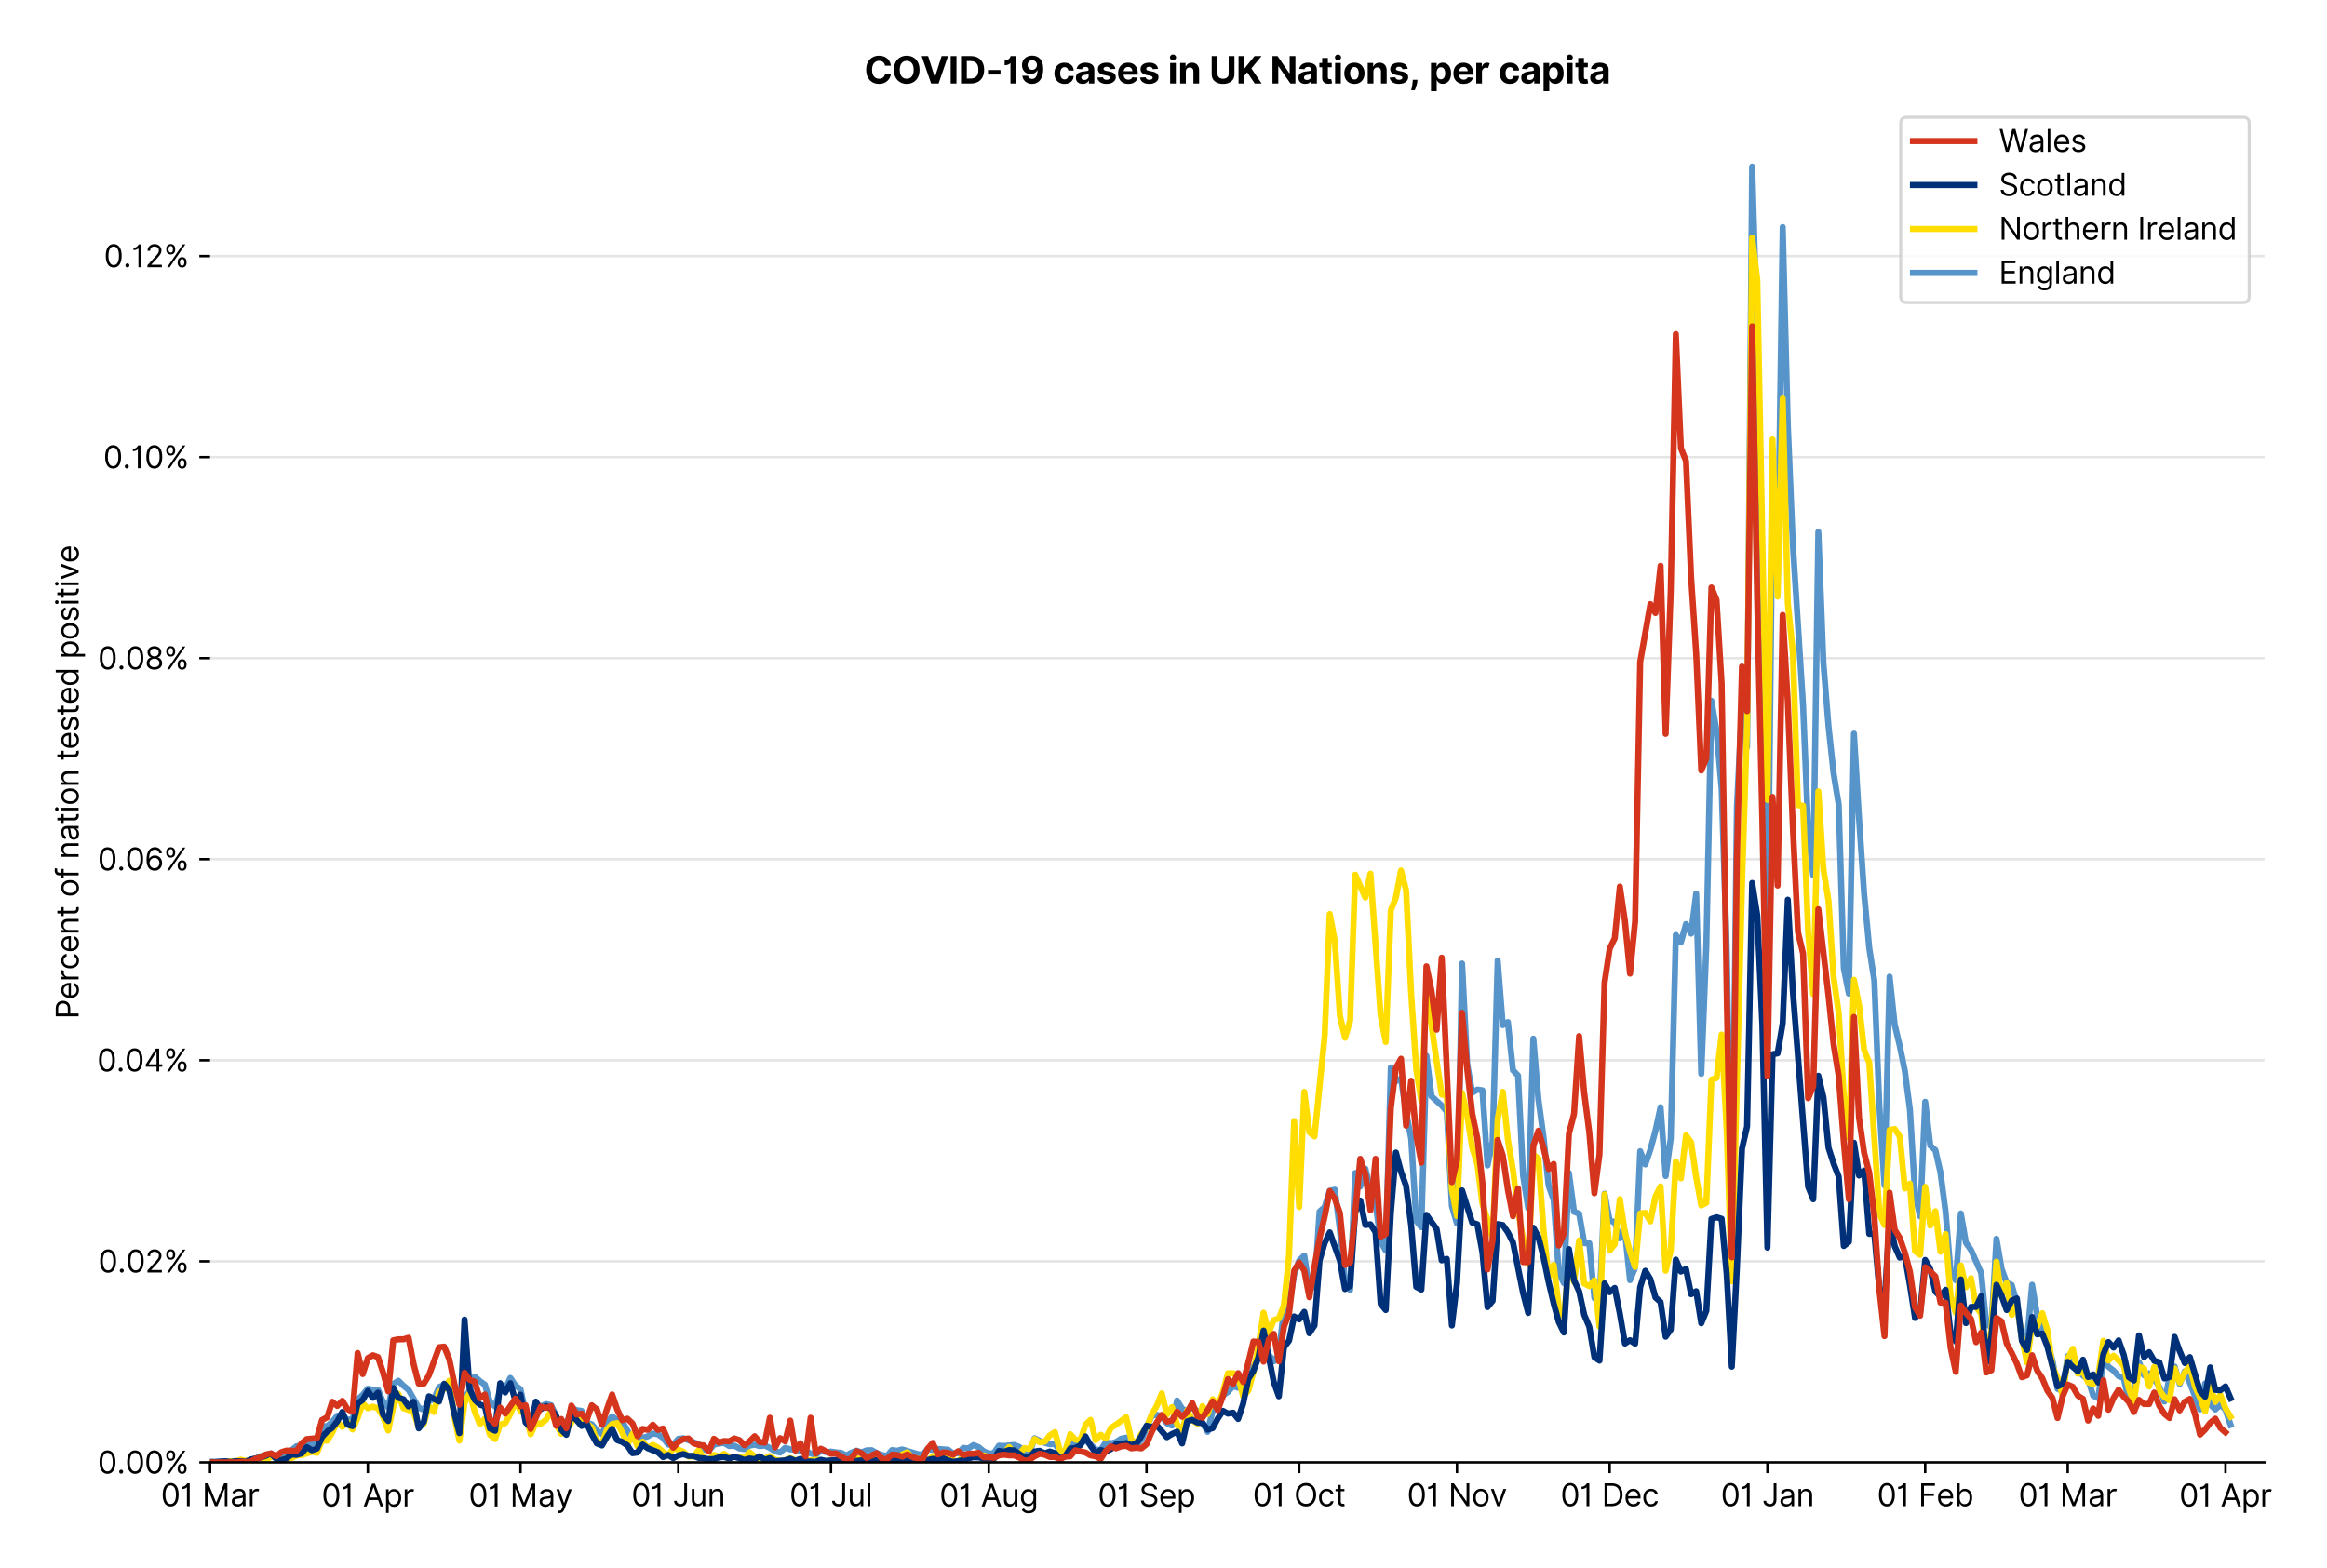 <?xml version="1.0" encoding="utf-8" standalone="no"?>
<!DOCTYPE svg PUBLIC "-//W3C//DTD SVG 1.1//EN"
  "http://www.w3.org/Graphics/SVG/1.1/DTD/svg11.dtd">
<svg version="1.1" viewBox="0 0 758.423 511.276" xmlns="http://www.w3.org/2000/svg" xmlns:xlink="http://www.w3.org/1999/xlink">
 <defs>
  <style type="text/css">*{stroke-linecap:butt;stroke-linejoin:round;}</style>
 </defs>
 <g id="figure_1">
  <g id="patch_1">
   <path d="M 0 511.276 
L 758.423 511.276 
L 758.423 0 
L 0 0 
z
" style="fill:#ffffff;"/>
  </g>
  <g id="axes_1">
   <g id="patch_2">
    <path d="M 68.461 476.745 
L 738.061 476.745 
L 738.061 33.225 
L 68.461 33.225 
z
" style="fill:#ffffff;"/>
   </g>
   <g id="matplotlib.axis_1">
    <g id="xtick_1">
     <g id="line2d_1">
      <defs>
       <path d="M 0 0 
L 0 3.5 
" id="m8342309990" style="stroke:#000000;stroke-width:0.8;"/>
      </defs>
      <g>
       <use style="stroke:#000000;stroke-width:0.8;" x="68.461" xlink:href="#m8342309990" y="476.745"/>
      </g>
     </g>
     <g id="text_1">
      <!-- 01 Mar -->
      <g transform="translate(52.424 491.018)scale(0.1 -0.1)">
       <defs>
        <path d="M 2000 -64 
Q 1230 -64 806 561 
Q 382 1186 382 2327 
Q 382 3459 809 4088 
Q 1236 4718 2000 4718 
Q 2764 4718 3191 4088 
Q 3618 3459 3618 2327 
Q 3618 1186 3194 561 
Q 2771 -64 2000 -64 
z
M 2000 436 
Q 2509 436 2791 927 
Q 3073 1418 3073 2327 
Q 3073 3234 2789 3730 
Q 2505 4227 2000 4227 
Q 1496 4227 1211 3730 
Q 927 3234 927 2327 
Q 927 1418 1210 927 
Q 1493 436 2000 436 
z
" id="Inter-Regular-30" transform="scale(0.016)"/>
        <path d="M 1973 4655 
L 1973 0 
L 1409 0 
L 1409 3836 
L 1373 3836 
Q 1341 3773 1209 3692 
Q 1077 3611 868 3551 
Q 659 3491 391 3491 
L 391 3964 
Q 661 3964 859 4061 
Q 1057 4159 1190 4291 
Q 1323 4423 1392 4529 
Q 1461 4636 1473 4655 
L 1973 4655 
z
" id="Inter-Regular-31" transform="scale(0.016)"/>
        <path id="Inter-Regular-20" transform="scale(0.016)"/>
        <path d="M 564 4655 
L 1236 4655 
L 2818 791 
L 2873 791 
L 4455 4655 
L 5127 4655 
L 5127 0 
L 4600 0 
L 4600 3536 
L 4555 3536 
L 3100 0 
L 2591 0 
L 1136 3536 
L 1091 3536 
L 1091 0 
L 564 0 
L 564 4655 
z
" id="Inter-Regular-4d" transform="scale(0.016)"/>
        <path d="M 1518 -82 
Q 1186 -82 916 44 
Q 646 170 486 410 
Q 327 650 327 991 
Q 327 1291 445 1478 
Q 564 1666 761 1773 
Q 959 1880 1199 1933 
Q 1439 1986 1682 2018 
Q 2000 2059 2199 2080 
Q 2398 2102 2490 2154 
Q 2582 2207 2582 2336 
L 2582 2355 
Q 2582 2691 2399 2877 
Q 2216 3064 1846 3064 
Q 1461 3064 1243 2895 
Q 1025 2727 936 2536 
L 427 2718 
Q 564 3036 792 3214 
Q 1021 3393 1292 3464 
Q 1564 3536 1827 3536 
Q 1996 3536 2215 3496 
Q 2434 3457 2640 3334 
Q 2846 3211 2982 2963 
Q 3118 2716 3118 2300 
L 3118 0 
L 2582 0 
L 2582 473 
L 2555 473 
Q 2500 359 2373 229 
Q 2246 100 2034 9 
Q 1823 -82 1518 -82 
z
M 1600 400 
Q 1918 400 2137 525 
Q 2357 650 2469 847 
Q 2582 1045 2582 1264 
L 2582 1755 
Q 2548 1714 2433 1681 
Q 2318 1648 2169 1624 
Q 2021 1600 1881 1583 
Q 1741 1566 1655 1555 
Q 1446 1527 1265 1467 
Q 1084 1407 974 1287 
Q 864 1168 864 964 
Q 864 684 1072 542 
Q 1280 400 1600 400 
z
" id="Inter-Regular-61" transform="scale(0.016)"/>
        <path d="M 491 0 
L 491 3491 
L 1009 3491 
L 1009 2964 
L 1046 2964 
Q 1139 3223 1389 3384 
Q 1639 3545 1955 3545 
Q 2100 3545 2209 3511 
Q 2318 3477 2400 3418 
L 2218 2964 
Q 2161 2993 2085 3010 
Q 2009 3027 1909 3027 
Q 1527 3027 1277 2794 
Q 1027 2561 1027 2209 
L 1027 0 
L 491 0 
z
" id="Inter-Regular-72" transform="scale(0.016)"/>
       </defs>
       <use xlink:href="#Inter-Regular-30"/>
       <use x="62.5" xlink:href="#Inter-Regular-31"/>
       <use x="106.676" xlink:href="#Inter-Regular-20"/>
       <use x="134.801" xlink:href="#Inter-Regular-4d"/>
       <use x="225.994" xlink:href="#Inter-Regular-61"/>
       <use x="282.386" xlink:href="#Inter-Regular-72"/>
      </g>
     </g>
    </g>
    <g id="xtick_2">
     <g id="line2d_2">
      <g>
       <use style="stroke:#000000;stroke-width:0.8;" x="119.883" xlink:href="#m8342309990" y="476.745"/>
      </g>
     </g>
     <g id="text_2">
      <!-- 01 Apr -->
      <g transform="translate(104.798 491.117)scale(0.1 -0.1)">
       <defs>
        <path d="M 755 0 
L 164 0 
L 1873 4655 
L 2455 4655 
L 4164 0 
L 3573 0 
L 3105 1318 
L 1223 1318 
L 755 0 
z
M 1400 1818 
L 2927 1818 
L 2182 3918 
L 2146 3918 
L 1400 1818 
z
" id="Inter-Regular-41" transform="scale(0.016)"/>
        <path d="M 491 -1309 
L 491 3491 
L 1009 3491 
L 1009 2936 
L 1073 2936 
Q 1132 3027 1237 3169 
Q 1343 3311 1542 3423 
Q 1741 3536 2082 3536 
Q 2523 3536 2859 3315 
Q 3196 3095 3384 2690 
Q 3573 2286 3573 1736 
Q 3573 1182 3384 776 
Q 3196 370 2861 148 
Q 2527 -73 2091 -73 
Q 1755 -73 1552 39 
Q 1350 152 1241 296 
Q 1132 441 1073 536 
L 1027 536 
L 1027 -1309 
L 491 -1309 
z
M 1018 1745 
Q 1018 1152 1276 780 
Q 1534 409 2018 409 
Q 2355 409 2581 587 
Q 2807 766 2921 1069 
Q 3036 1373 3036 1745 
Q 3036 2114 2923 2410 
Q 2811 2707 2585 2881 
Q 2359 3055 2018 3055 
Q 1527 3055 1272 2693 
Q 1018 2332 1018 1745 
z
" id="Inter-Regular-70" transform="scale(0.016)"/>
       </defs>
       <use xlink:href="#Inter-Regular-30"/>
       <use x="62.5" xlink:href="#Inter-Regular-31"/>
       <use x="106.676" xlink:href="#Inter-Regular-20"/>
       <use x="134.801" xlink:href="#Inter-Regular-41"/>
       <use x="202.415" xlink:href="#Inter-Regular-70"/>
       <use x="263.352" xlink:href="#Inter-Regular-72"/>
      </g>
     </g>
    </g>
    <g id="xtick_3">
     <g id="line2d_3">
      <g>
       <use style="stroke:#000000;stroke-width:0.8;" x="169.646" xlink:href="#m8342309990" y="476.745"/>
      </g>
     </g>
     <g id="text_3">
      <!-- 01 May -->
      <g transform="translate(152.743 491.117)scale(0.1 -0.1)">
       <defs>
        <path d="M 818 -1355 
Q 682 -1355 575 -1333 
Q 468 -1311 427 -1291 
L 564 -818 
Q 857 -893 1053 -814 
Q 1250 -736 1391 -345 
L 1509 -18 
L 218 3491 
L 800 3491 
L 1764 709 
L 1800 709 
L 2764 3491 
L 3346 3491 
L 1846 -564 
Q 1550 -1355 818 -1355 
z
" id="Inter-Regular-79" transform="scale(0.016)"/>
       </defs>
       <use xlink:href="#Inter-Regular-30"/>
       <use x="62.5" xlink:href="#Inter-Regular-31"/>
       <use x="106.676" xlink:href="#Inter-Regular-20"/>
       <use x="134.801" xlink:href="#Inter-Regular-4d"/>
       <use x="225.994" xlink:href="#Inter-Regular-61"/>
       <use x="282.386" xlink:href="#Inter-Regular-79"/>
      </g>
     </g>
    </g>
    <g id="xtick_4">
     <g id="line2d_4">
      <g>
       <use style="stroke:#000000;stroke-width:0.8;" x="221.069" xlink:href="#m8342309990" y="476.745"/>
      </g>
     </g>
     <g id="text_4">
      <!-- 01 Jun -->
      <g transform="translate(205.784 491.018)scale(0.1 -0.1)">
       <defs>
        <path d="M 2346 4655 
L 2909 4655 
L 2909 1327 
Q 2909 657 2549 296 
Q 2189 -64 1582 -64 
Q 1200 -64 902 76 
Q 605 216 434 475 
Q 264 734 264 1091 
L 818 1091 
Q 818 795 1034 615 
Q 1250 436 1582 436 
Q 1948 436 2147 664 
Q 2346 893 2346 1327 
L 2346 4655 
z
" id="Inter-Regular-4a" transform="scale(0.016)"/>
        <path d="M 2691 1427 
L 2691 3491 
L 3227 3491 
L 3227 0 
L 2691 0 
L 2691 591 
L 2655 591 
Q 2532 325 2273 140 
Q 2014 -45 1618 -45 
Q 1127 -45 809 280 
Q 491 605 491 1273 
L 491 3491 
L 1027 3491 
L 1027 1309 
Q 1027 927 1242 700 
Q 1457 473 1791 473 
Q 1991 473 2199 575 
Q 2407 677 2549 888 
Q 2691 1100 2691 1427 
z
" id="Inter-Regular-75" transform="scale(0.016)"/>
        <path d="M 1027 2100 
L 1027 0 
L 491 0 
L 491 3491 
L 1009 3491 
L 1009 2945 
L 1055 2945 
Q 1177 3211 1427 3373 
Q 1677 3536 2073 3536 
Q 2602 3536 2928 3211 
Q 3255 2886 3255 2218 
L 3255 0 
L 2718 0 
L 2718 2182 
Q 2718 2593 2504 2824 
Q 2291 3055 1918 3055 
Q 1534 3055 1280 2806 
Q 1027 2557 1027 2100 
z
" id="Inter-Regular-6e" transform="scale(0.016)"/>
       </defs>
       <use xlink:href="#Inter-Regular-30"/>
       <use x="62.5" xlink:href="#Inter-Regular-31"/>
       <use x="106.676" xlink:href="#Inter-Regular-20"/>
       <use x="134.801" xlink:href="#Inter-Regular-4a"/>
       <use x="189.063" xlink:href="#Inter-Regular-75"/>
       <use x="247.159" xlink:href="#Inter-Regular-6e"/>
      </g>
     </g>
    </g>
    <g id="xtick_5">
     <g id="line2d_5">
      <g>
       <use style="stroke:#000000;stroke-width:0.8;" x="270.832" xlink:href="#m8342309990" y="476.745"/>
      </g>
     </g>
     <g id="text_5">
      <!-- 01 Jul -->
      <g transform="translate(257.288 491.018)scale(0.1 -0.1)">
       <defs>
        <path d="M 1027 4655 
L 1027 0 
L 491 0 
L 491 4655 
L 1027 4655 
z
" id="Inter-Regular-6c" transform="scale(0.016)"/>
       </defs>
       <use xlink:href="#Inter-Regular-30"/>
       <use x="62.5" xlink:href="#Inter-Regular-31"/>
       <use x="106.676" xlink:href="#Inter-Regular-20"/>
       <use x="134.801" xlink:href="#Inter-Regular-4a"/>
       <use x="189.063" xlink:href="#Inter-Regular-75"/>
       <use x="247.159" xlink:href="#Inter-Regular-6c"/>
      </g>
     </g>
    </g>
    <g id="xtick_6">
     <g id="line2d_6">
      <g>
       <use style="stroke:#000000;stroke-width:0.8;" x="322.254" xlink:href="#m8342309990" y="476.745"/>
      </g>
     </g>
     <g id="text_6">
      <!-- 01 Aug -->
      <g transform="translate(306.182 491.117)scale(0.1 -0.1)">
       <defs>
        <path d="M 1900 -1382 
Q 1316 -1382 976 -1169 
Q 636 -957 473 -682 
L 900 -382 
Q 973 -477 1084 -601 
Q 1196 -725 1390 -817 
Q 1584 -909 1900 -909 
Q 2323 -909 2598 -704 
Q 2873 -500 2873 -64 
L 2873 645 
L 2827 645 
Q 2768 550 2660 410 
Q 2552 270 2351 162 
Q 2150 55 1809 55 
Q 1386 55 1051 255 
Q 716 455 521 836 
Q 327 1218 327 1764 
Q 327 2300 516 2699 
Q 705 3098 1041 3317 
Q 1377 3536 1818 3536 
Q 2159 3536 2360 3423 
Q 2561 3311 2669 3169 
Q 2777 3027 2836 2936 
L 2891 2936 
L 2891 3491 
L 3409 3491 
L 3409 -100 
Q 3409 -550 3205 -833 
Q 3002 -1116 2660 -1249 
Q 2318 -1382 1900 -1382 
z
M 1882 536 
Q 2366 536 2624 864 
Q 2882 1193 2882 1773 
Q 2882 2339 2627 2697 
Q 2373 3055 1882 3055 
Q 1541 3055 1315 2882 
Q 1089 2709 976 2418 
Q 864 2127 864 1773 
Q 864 1227 1120 881 
Q 1377 536 1882 536 
z
" id="Inter-Regular-67" transform="scale(0.016)"/>
       </defs>
       <use xlink:href="#Inter-Regular-30"/>
       <use x="62.5" xlink:href="#Inter-Regular-31"/>
       <use x="106.676" xlink:href="#Inter-Regular-20"/>
       <use x="134.801" xlink:href="#Inter-Regular-41"/>
       <use x="202.415" xlink:href="#Inter-Regular-75"/>
       <use x="260.511" xlink:href="#Inter-Regular-67"/>
      </g>
     </g>
    </g>
    <g id="xtick_7">
     <g id="line2d_7">
      <g>
       <use style="stroke:#000000;stroke-width:0.8;" x="373.676" xlink:href="#m8342309990" y="476.745"/>
      </g>
     </g>
     <g id="text_7">
      <!-- 01 Sep -->
      <g transform="translate(357.789 491.117)scale(0.1 -0.1)">
       <defs>
        <path d="M 3109 3491 
Q 3068 3836 2777 4027 
Q 2486 4218 2064 4218 
Q 1600 4218 1318 3999 
Q 1036 3780 1036 3445 
Q 1036 3195 1189 3042 
Q 1343 2889 1553 2803 
Q 1764 2718 1936 2673 
L 2409 2545 
Q 2591 2498 2815 2414 
Q 3039 2330 3244 2185 
Q 3450 2041 3584 1816 
Q 3718 1591 3718 1264 
Q 3718 886 3521 581 
Q 3325 277 2949 97 
Q 2573 -82 2036 -82 
Q 1286 -82 845 272 
Q 405 627 364 1200 
L 946 1200 
Q 968 936 1124 764 
Q 1280 593 1519 510 
Q 1759 427 2036 427 
Q 2359 427 2616 533 
Q 2873 639 3023 828 
Q 3173 1018 3173 1273 
Q 3173 1505 3043 1650 
Q 2914 1795 2702 1886 
Q 2491 1977 2246 2045 
L 1673 2209 
Q 1127 2366 809 2657 
Q 491 2948 491 3418 
Q 491 3809 703 4101 
Q 916 4393 1276 4555 
Q 1636 4718 2082 4718 
Q 2532 4718 2882 4558 
Q 3232 4398 3437 4120 
Q 3643 3843 3655 3491 
L 3109 3491 
z
" id="Inter-Regular-53" transform="scale(0.016)"/>
        <path d="M 1955 -73 
Q 1450 -73 1085 151 
Q 721 375 524 778 
Q 327 1182 327 1718 
Q 327 2255 524 2665 
Q 721 3075 1074 3305 
Q 1427 3536 1900 3536 
Q 2173 3536 2439 3445 
Q 2705 3355 2923 3151 
Q 3141 2948 3270 2614 
Q 3400 2280 3400 1791 
L 3400 1564 
L 866 1564 
Q 884 1005 1183 707 
Q 1482 409 1955 409 
Q 2271 409 2498 545 
Q 2725 682 2827 955 
L 3346 809 
Q 3223 414 2854 170 
Q 2486 -73 1955 -73 
z
M 866 2027 
L 2855 2027 
Q 2855 2470 2595 2762 
Q 2336 3055 1900 3055 
Q 1593 3055 1368 2911 
Q 1143 2768 1013 2533 
Q 884 2298 866 2027 
z
" id="Inter-Regular-65" transform="scale(0.016)"/>
       </defs>
       <use xlink:href="#Inter-Regular-30"/>
       <use x="62.5" xlink:href="#Inter-Regular-31"/>
       <use x="106.676" xlink:href="#Inter-Regular-20"/>
       <use x="134.801" xlink:href="#Inter-Regular-53"/>
       <use x="198.58" xlink:href="#Inter-Regular-65"/>
       <use x="256.818" xlink:href="#Inter-Regular-70"/>
      </g>
     </g>
    </g>
    <g id="xtick_8">
     <g id="line2d_8">
      <g>
       <use style="stroke:#000000;stroke-width:0.8;" x="423.44" xlink:href="#m8342309990" y="476.745"/>
      </g>
     </g>
     <g id="text_8">
      <!-- 01 Oct -->
      <g transform="translate(408.283 491.018)scale(0.1 -0.1)">
       <defs>
        <path d="M 4491 2327 
Q 4491 1591 4225 1054 
Q 3959 518 3495 227 
Q 3032 -64 2436 -64 
Q 1841 -64 1377 227 
Q 914 518 648 1054 
Q 382 1591 382 2327 
Q 382 3064 648 3600 
Q 914 4136 1377 4427 
Q 1841 4718 2436 4718 
Q 3032 4718 3495 4427 
Q 3959 4136 4225 3600 
Q 4491 3064 4491 2327 
z
M 3946 2327 
Q 3946 2932 3744 3348 
Q 3543 3764 3201 3977 
Q 2859 4191 2436 4191 
Q 2014 4191 1672 3977 
Q 1330 3764 1128 3348 
Q 927 2932 927 2327 
Q 927 1723 1128 1307 
Q 1330 891 1672 677 
Q 2014 464 2436 464 
Q 2859 464 3201 677 
Q 3543 891 3744 1307 
Q 3946 1723 3946 2327 
z
" id="Inter-Regular-4f" transform="scale(0.016)"/>
        <path d="M 1909 -73 
Q 1418 -73 1063 159 
Q 709 391 518 798 
Q 327 1205 327 1727 
Q 327 2259 524 2667 
Q 721 3075 1074 3305 
Q 1427 3536 1900 3536 
Q 2268 3536 2563 3400 
Q 2859 3264 3047 3018 
Q 3236 2773 3282 2445 
L 2746 2445 
Q 2684 2684 2474 2869 
Q 2264 3055 1909 3055 
Q 1439 3055 1151 2697 
Q 864 2339 864 1745 
Q 864 1139 1148 774 
Q 1432 409 1909 409 
Q 2223 409 2447 570 
Q 2671 732 2746 1018 
L 3282 1018 
Q 3236 709 3058 462 
Q 2880 216 2588 71 
Q 2296 -73 1909 -73 
z
" id="Inter-Regular-63" transform="scale(0.016)"/>
        <path d="M 2009 3491 
L 2009 3036 
L 1264 3036 
L 1264 1000 
Q 1264 773 1331 660 
Q 1398 548 1503 510 
Q 1609 473 1727 473 
Q 1816 473 1873 483 
Q 1930 493 1964 500 
L 2073 18 
Q 2018 -2 1920 -23 
Q 1823 -45 1673 -45 
Q 1446 -45 1228 52 
Q 1011 150 869 350 
Q 727 550 727 855 
L 727 3036 
L 200 3036 
L 200 3491 
L 727 3491 
L 727 4327 
L 1264 4327 
L 1264 3491 
L 2009 3491 
z
" id="Inter-Regular-74" transform="scale(0.016)"/>
       </defs>
       <use xlink:href="#Inter-Regular-30"/>
       <use x="62.5" xlink:href="#Inter-Regular-31"/>
       <use x="106.676" xlink:href="#Inter-Regular-20"/>
       <use x="134.801" xlink:href="#Inter-Regular-4f"/>
       <use x="210.938" xlink:href="#Inter-Regular-63"/>
       <use x="266.761" xlink:href="#Inter-Regular-74"/>
      </g>
     </g>
    </g>
    <g id="xtick_9">
     <g id="line2d_9">
      <g>
       <use style="stroke:#000000;stroke-width:0.8;" x="474.862" xlink:href="#m8342309990" y="476.745"/>
      </g>
     </g>
     <g id="text_9">
      <!-- 01 Nov -->
      <g transform="translate(458.591 491.018)scale(0.1 -0.1)">
       <defs>
        <path d="M 4255 4655 
L 4255 0 
L 3709 0 
L 1173 3655 
L 1127 3655 
L 1127 0 
L 564 0 
L 564 4655 
L 1109 4655 
L 3655 991 
L 3700 991 
L 3700 4655 
L 4255 4655 
z
" id="Inter-Regular-4e" transform="scale(0.016)"/>
        <path d="M 1909 -73 
Q 1436 -73 1080 152 
Q 725 377 526 781 
Q 327 1186 327 1727 
Q 327 2273 526 2679 
Q 725 3086 1080 3311 
Q 1436 3536 1909 3536 
Q 2382 3536 2737 3311 
Q 3093 3086 3292 2679 
Q 3491 2273 3491 1727 
Q 3491 1186 3292 781 
Q 3093 377 2737 152 
Q 2382 -73 1909 -73 
z
M 1909 409 
Q 2268 409 2500 593 
Q 2732 777 2843 1077 
Q 2955 1377 2955 1727 
Q 2955 2077 2843 2379 
Q 2732 2682 2500 2868 
Q 2268 3055 1909 3055 
Q 1550 3055 1318 2868 
Q 1086 2682 975 2379 
Q 864 2077 864 1727 
Q 864 1377 975 1077 
Q 1086 777 1318 593 
Q 1550 409 1909 409 
z
" id="Inter-Regular-6f" transform="scale(0.016)"/>
        <path d="M 3346 3491 
L 2055 0 
L 1509 0 
L 218 3491 
L 800 3491 
L 1764 709 
L 1800 709 
L 2764 3491 
L 3346 3491 
z
" id="Inter-Regular-76" transform="scale(0.016)"/>
       </defs>
       <use xlink:href="#Inter-Regular-30"/>
       <use x="62.5" xlink:href="#Inter-Regular-31"/>
       <use x="106.676" xlink:href="#Inter-Regular-20"/>
       <use x="134.801" xlink:href="#Inter-Regular-4e"/>
       <use x="210.085" xlink:href="#Inter-Regular-6f"/>
       <use x="269.744" xlink:href="#Inter-Regular-76"/>
      </g>
     </g>
    </g>
    <g id="xtick_10">
     <g id="line2d_10">
      <g>
       <use style="stroke:#000000;stroke-width:0.8;" x="524.625" xlink:href="#m8342309990" y="476.745"/>
      </g>
     </g>
     <g id="text_10">
      <!-- 01 Dec -->
      <g transform="translate(508.588 491.018)scale(0.1 -0.1)">
       <defs>
        <path d="M 2000 0 
L 564 0 
L 564 4655 
L 2064 4655 
Q 2741 4655 3223 4376 
Q 3705 4098 3961 3578 
Q 4218 3059 4218 2336 
Q 4218 1609 3959 1085 
Q 3700 561 3204 280 
Q 2709 0 2000 0 
z
M 1127 500 
L 1964 500 
Q 2830 500 3251 992 
Q 3673 1484 3673 2336 
Q 3673 3182 3259 3668 
Q 2846 4155 2027 4155 
L 1127 4155 
L 1127 500 
z
" id="Inter-Regular-44" transform="scale(0.016)"/>
       </defs>
       <use xlink:href="#Inter-Regular-30"/>
       <use x="62.5" xlink:href="#Inter-Regular-31"/>
       <use x="106.676" xlink:href="#Inter-Regular-20"/>
       <use x="134.801" xlink:href="#Inter-Regular-44"/>
       <use x="206.676" xlink:href="#Inter-Regular-65"/>
       <use x="264.915" xlink:href="#Inter-Regular-63"/>
      </g>
     </g>
    </g>
    <g id="xtick_11">
     <g id="line2d_11">
      <g>
       <use style="stroke:#000000;stroke-width:0.8;" x="576.047" xlink:href="#m8342309990" y="476.745"/>
      </g>
     </g>
     <g id="text_11">
      <!-- 01 Jan -->
      <g transform="translate(560.848 491.018)scale(0.1 -0.1)">
       <use xlink:href="#Inter-Regular-30"/>
       <use x="62.5" xlink:href="#Inter-Regular-31"/>
       <use x="106.676" xlink:href="#Inter-Regular-20"/>
       <use x="134.801" xlink:href="#Inter-Regular-4a"/>
       <use x="189.063" xlink:href="#Inter-Regular-61"/>
       <use x="245.455" xlink:href="#Inter-Regular-6e"/>
      </g>
     </g>
    </g>
    <g id="xtick_12">
     <g id="line2d_12">
      <g>
       <use style="stroke:#000000;stroke-width:0.8;" x="627.469" xlink:href="#m8342309990" y="476.745"/>
      </g>
     </g>
     <g id="text_12">
      <!-- 01 Feb -->
      <g transform="translate(611.78 491.018)scale(0.1 -0.1)">
       <defs>
        <path d="M 564 0 
L 564 4655 
L 3355 4655 
L 3355 4155 
L 1127 4155 
L 1127 2582 
L 3146 2582 
L 3146 2082 
L 1127 2082 
L 1127 0 
L 564 0 
z
" id="Inter-Regular-46" transform="scale(0.016)"/>
        <path d="M 564 0 
L 564 4655 
L 1100 4655 
L 1100 2936 
L 1146 2936 
Q 1205 3027 1310 3169 
Q 1416 3311 1615 3423 
Q 1814 3536 2155 3536 
Q 2596 3536 2932 3315 
Q 3268 3095 3457 2690 
Q 3646 2286 3646 1736 
Q 3646 1182 3457 776 
Q 3268 370 2934 148 
Q 2600 -73 2164 -73 
Q 1827 -73 1625 39 
Q 1423 152 1314 296 
Q 1205 441 1146 536 
L 1082 536 
L 1082 0 
L 564 0 
z
M 1091 1745 
Q 1091 1152 1349 780 
Q 1607 409 2091 409 
Q 2427 409 2653 587 
Q 2880 766 2994 1069 
Q 3109 1373 3109 1745 
Q 3109 2114 2996 2410 
Q 2884 2707 2658 2881 
Q 2432 3055 2091 3055 
Q 1600 3055 1345 2693 
Q 1091 2332 1091 1745 
z
" id="Inter-Regular-62" transform="scale(0.016)"/>
       </defs>
       <use xlink:href="#Inter-Regular-30"/>
       <use x="62.5" xlink:href="#Inter-Regular-31"/>
       <use x="106.676" xlink:href="#Inter-Regular-20"/>
       <use x="134.801" xlink:href="#Inter-Regular-46"/>
       <use x="193.466" xlink:href="#Inter-Regular-65"/>
       <use x="251.705" xlink:href="#Inter-Regular-62"/>
      </g>
     </g>
    </g>
    <g id="xtick_13">
     <g id="line2d_13">
      <g>
       <use style="stroke:#000000;stroke-width:0.8;" x="673.915" xlink:href="#m8342309990" y="476.745"/>
      </g>
     </g>
     <g id="text_13">
      <!-- 01 Mar -->
      <g transform="translate(657.879 491.018)scale(0.1 -0.1)">
       <use xlink:href="#Inter-Regular-30"/>
       <use x="62.5" xlink:href="#Inter-Regular-31"/>
       <use x="106.676" xlink:href="#Inter-Regular-20"/>
       <use x="134.801" xlink:href="#Inter-Regular-4d"/>
       <use x="225.994" xlink:href="#Inter-Regular-61"/>
       <use x="282.386" xlink:href="#Inter-Regular-72"/>
      </g>
     </g>
    </g>
    <g id="xtick_14">
     <g id="line2d_14">
      <g>
       <use style="stroke:#000000;stroke-width:0.8;" x="725.337" xlink:href="#m8342309990" y="476.745"/>
      </g>
     </g>
     <g id="text_14">
      <!-- 01 Apr -->
      <g transform="translate(710.252 491.117)scale(0.1 -0.1)">
       <use xlink:href="#Inter-Regular-30"/>
       <use x="62.5" xlink:href="#Inter-Regular-31"/>
       <use x="106.676" xlink:href="#Inter-Regular-20"/>
       <use x="134.801" xlink:href="#Inter-Regular-41"/>
       <use x="202.415" xlink:href="#Inter-Regular-70"/>
       <use x="263.352" xlink:href="#Inter-Regular-72"/>
      </g>
     </g>
    </g>
   </g>
   <g id="matplotlib.axis_2">
    <g id="ytick_1">
     <g id="line2d_15">
      <path clip-path="url(#p60c75b7d45)" d="M 68.461 476.745 
L 738.061 476.745 
" style="fill:none;stroke:#e5e5e5;stroke-linecap:square;stroke-width:0.8;"/>
     </g>
     <g id="line2d_16">
      <defs>
       <path d="M 0 0 
L -3.5 0 
" id="ma7cb5d2db5" style="stroke:#000000;stroke-width:0.8;"/>
      </defs>
      <g>
       <use style="stroke:#000000;stroke-width:0.8;" x="68.461" xlink:href="#ma7cb5d2db5" y="476.745"/>
      </g>
     </g>
     <g id="text_15">
      <!-- 0.00% -->
      <g transform="translate(31.83 480.382)scale(0.1 -0.1)">
       <defs>
        <path d="M 882 -36 
Q 714 -36 593 84 
Q 473 205 473 373 
Q 473 541 593 661 
Q 714 782 882 782 
Q 1050 782 1170 661 
Q 1291 541 1291 373 
Q 1291 205 1170 84 
Q 1050 -36 882 -36 
z
" id="Inter-Regular-2e" transform="scale(0.016)"/>
        <path d="M 2855 873 
L 2855 1118 
Q 2855 1373 2960 1585 
Q 3066 1798 3269 1926 
Q 3473 2055 3764 2055 
Q 4059 2055 4259 1926 
Q 4459 1798 4561 1585 
Q 4664 1373 4664 1118 
L 4664 873 
Q 4664 618 4560 405 
Q 4457 193 4256 64 
Q 4055 -64 3764 -64 
Q 3468 -64 3266 64 
Q 3064 193 2959 405 
Q 2855 618 2855 873 
z
M 536 3536 
L 536 3782 
Q 536 4036 642 4248 
Q 748 4461 951 4589 
Q 1155 4718 1446 4718 
Q 1741 4718 1941 4589 
Q 2141 4461 2243 4248 
Q 2346 4036 2346 3782 
L 2346 3536 
Q 2346 3282 2242 3069 
Q 2139 2857 1937 2728 
Q 1736 2600 1446 2600 
Q 1150 2600 948 2728 
Q 746 2857 641 3069 
Q 536 3282 536 3536 
z
M 709 0 
L 3909 4655 
L 4427 4655 
L 1227 0 
L 709 0 
z
M 3318 1118 
L 3318 873 
Q 3318 661 3418 494 
Q 3518 327 3764 327 
Q 4002 327 4101 494 
Q 4200 661 4200 873 
L 4200 1118 
Q 4200 1330 4104 1497 
Q 4009 1664 3764 1664 
Q 3525 1664 3421 1497 
Q 3318 1330 3318 1118 
z
M 1000 3782 
L 1000 3536 
Q 1000 3325 1100 3158 
Q 1200 2991 1446 2991 
Q 1684 2991 1783 3158 
Q 1882 3325 1882 3536 
L 1882 3782 
Q 1882 3993 1786 4160 
Q 1691 4327 1446 4327 
Q 1207 4327 1103 4160 
Q 1000 3993 1000 3782 
z
" id="Inter-Regular-25" transform="scale(0.016)"/>
       </defs>
       <use xlink:href="#Inter-Regular-30"/>
       <use x="62.5" xlink:href="#Inter-Regular-2e"/>
       <use x="90.057" xlink:href="#Inter-Regular-30"/>
       <use x="152.557" xlink:href="#Inter-Regular-30"/>
       <use x="215.057" xlink:href="#Inter-Regular-25"/>
      </g>
     </g>
    </g>
    <g id="ytick_2">
     <g id="line2d_17">
      <path clip-path="url(#p60c75b7d45)" d="M 68.461 411.201 
L 738.061 411.201 
" style="fill:none;stroke:#e5e5e5;stroke-linecap:square;stroke-width:0.8;"/>
     </g>
     <g id="line2d_18">
      <g>
       <use style="stroke:#000000;stroke-width:0.8;" x="68.461" xlink:href="#ma7cb5d2db5" y="411.201"/>
      </g>
     </g>
     <g id="text_16">
      <!-- 0.02% -->
      <g transform="translate(32.028 414.838)scale(0.1 -0.1)">
       <defs>
        <path d="M 482 0 
L 482 409 
L 2018 2091 
Q 2289 2386 2464 2605 
Q 2639 2825 2724 3019 
Q 2809 3214 2809 3427 
Q 2809 3795 2553 4011 
Q 2298 4227 1918 4227 
Q 1514 4227 1275 3985 
Q 1036 3743 1036 3345 
L 500 3345 
Q 500 3755 688 4064 
Q 877 4373 1203 4545 
Q 1530 4718 1936 4718 
Q 2346 4718 2661 4545 
Q 2977 4373 3156 4079 
Q 3336 3786 3336 3427 
Q 3336 3170 3244 2926 
Q 3152 2682 2926 2383 
Q 2700 2084 2300 1655 
L 1255 536 
L 1255 500 
L 3418 500 
L 3418 0 
L 482 0 
z
" id="Inter-Regular-32" transform="scale(0.016)"/>
       </defs>
       <use xlink:href="#Inter-Regular-30"/>
       <use x="62.5" xlink:href="#Inter-Regular-2e"/>
       <use x="90.057" xlink:href="#Inter-Regular-30"/>
       <use x="152.557" xlink:href="#Inter-Regular-32"/>
       <use x="213.068" xlink:href="#Inter-Regular-25"/>
      </g>
     </g>
    </g>
    <g id="ytick_3">
     <g id="line2d_19">
      <path clip-path="url(#p60c75b7d45)" d="M 68.461 345.658 
L 738.061 345.658 
" style="fill:none;stroke:#e5e5e5;stroke-linecap:square;stroke-width:0.8;"/>
     </g>
     <g id="line2d_20">
      <g>
       <use style="stroke:#000000;stroke-width:0.8;" x="68.461" xlink:href="#ma7cb5d2db5" y="345.658"/>
      </g>
     </g>
     <g id="text_17">
      <!-- 0.04% -->
      <g transform="translate(31.659 349.295)scale(0.1 -0.1)">
       <defs>
        <path d="M 373 955 
L 373 1418 
L 2418 4655 
L 3100 4655 
L 3100 1455 
L 3736 1455 
L 3736 955 
L 3100 955 
L 3100 0 
L 2564 0 
L 2564 955 
L 373 955 
z
M 2564 1455 
L 2564 3936 
L 2527 3936 
L 982 1491 
L 982 1455 
L 2564 1455 
z
" id="Inter-Regular-34" transform="scale(0.016)"/>
       </defs>
       <use xlink:href="#Inter-Regular-30"/>
       <use x="62.5" xlink:href="#Inter-Regular-2e"/>
       <use x="90.057" xlink:href="#Inter-Regular-30"/>
       <use x="152.557" xlink:href="#Inter-Regular-34"/>
       <use x="216.761" xlink:href="#Inter-Regular-25"/>
      </g>
     </g>
    </g>
    <g id="ytick_4">
     <g id="line2d_21">
      <path clip-path="url(#p60c75b7d45)" d="M 68.461 280.114 
L 738.061 280.114 
" style="fill:none;stroke:#e5e5e5;stroke-linecap:square;stroke-width:0.8;"/>
     </g>
     <g id="line2d_22">
      <g>
       <use style="stroke:#000000;stroke-width:0.8;" x="68.461" xlink:href="#ma7cb5d2db5" y="280.114"/>
      </g>
     </g>
     <g id="text_18">
      <!-- 0.06% -->
      <g transform="translate(31.844 283.751)scale(0.1 -0.1)">
       <defs>
        <path d="M 2027 -64 
Q 1741 -59 1454 45 
Q 1168 150 932 399 
Q 696 648 552 1074 
Q 409 1500 409 2145 
Q 409 3386 861 4056 
Q 1314 4727 2100 4727 
Q 2686 4727 3073 4384 
Q 3461 4041 3546 3491 
L 2991 3491 
Q 2914 3811 2691 4019 
Q 2468 4227 2100 4227 
Q 1559 4227 1249 3755 
Q 939 3284 936 2427 
L 973 2427 
Q 1164 2716 1461 2880 
Q 1759 3045 2118 3045 
Q 2518 3045 2850 2846 
Q 3182 2648 3382 2299 
Q 3582 1950 3582 1500 
Q 3582 1068 3389 710 
Q 3196 352 2847 142 
Q 2498 -68 2027 -64 
z
M 2027 436 
Q 2314 436 2542 579 
Q 2771 723 2903 964 
Q 3036 1205 3036 1500 
Q 3036 1789 2908 2026 
Q 2780 2264 2556 2404 
Q 2332 2545 2046 2545 
Q 1757 2545 1525 2397 
Q 1293 2250 1157 2010 
Q 1021 1770 1018 1491 
Q 1018 1214 1149 973 
Q 1280 732 1508 584 
Q 1736 436 2027 436 
z
" id="Inter-Regular-36" transform="scale(0.016)"/>
       </defs>
       <use xlink:href="#Inter-Regular-30"/>
       <use x="62.5" xlink:href="#Inter-Regular-2e"/>
       <use x="90.057" xlink:href="#Inter-Regular-30"/>
       <use x="152.557" xlink:href="#Inter-Regular-36"/>
       <use x="214.915" xlink:href="#Inter-Regular-25"/>
      </g>
     </g>
    </g>
    <g id="ytick_5">
     <g id="line2d_23">
      <path clip-path="url(#p60c75b7d45)" d="M 68.461 214.571 
L 738.061 214.571 
" style="fill:none;stroke:#e5e5e5;stroke-linecap:square;stroke-width:0.8;"/>
     </g>
     <g id="line2d_24">
      <g>
       <use style="stroke:#000000;stroke-width:0.8;" x="68.461" xlink:href="#ma7cb5d2db5" y="214.571"/>
      </g>
     </g>
     <g id="text_19">
      <!-- 0.08% -->
      <g transform="translate(31.914 218.207)scale(0.1 -0.1)">
       <defs>
        <path d="M 1973 -64 
Q 1505 -64 1147 103 
Q 789 270 589 564 
Q 389 859 391 1236 
Q 389 1532 507 1783 
Q 625 2034 830 2203 
Q 1036 2373 1291 2418 
L 1291 2445 
Q 957 2532 759 2821 
Q 561 3111 564 3482 
Q 561 3836 743 4115 
Q 925 4395 1244 4556 
Q 1564 4718 1973 4718 
Q 2377 4718 2695 4556 
Q 3014 4395 3197 4115 
Q 3380 3836 3382 3482 
Q 3380 3111 3181 2821 
Q 2982 2532 2655 2445 
L 2655 2418 
Q 2907 2373 3109 2203 
Q 3311 2034 3431 1783 
Q 3552 1532 3555 1236 
Q 3552 859 3351 564 
Q 3150 270 2794 103 
Q 2439 -64 1973 -64 
z
M 1973 436 
Q 2446 436 2722 662 
Q 2998 889 3000 1264 
Q 2998 1527 2864 1729 
Q 2730 1932 2499 2048 
Q 2268 2164 1973 2164 
Q 1675 2164 1442 2048 
Q 1209 1932 1076 1729 
Q 943 1527 946 1264 
Q 943 889 1218 662 
Q 1493 436 1973 436 
z
M 1973 2645 
Q 2348 2645 2591 2864 
Q 2834 3084 2836 3445 
Q 2834 3800 2596 4013 
Q 2359 4227 1973 4227 
Q 1582 4227 1344 4013 
Q 1107 3800 1109 3445 
Q 1107 3084 1349 2864 
Q 1591 2645 1973 2645 
z
" id="Inter-Regular-38" transform="scale(0.016)"/>
       </defs>
       <use xlink:href="#Inter-Regular-30"/>
       <use x="62.5" xlink:href="#Inter-Regular-2e"/>
       <use x="90.057" xlink:href="#Inter-Regular-30"/>
       <use x="152.557" xlink:href="#Inter-Regular-38"/>
       <use x="214.205" xlink:href="#Inter-Regular-25"/>
      </g>
     </g>
    </g>
    <g id="ytick_6">
     <g id="line2d_25">
      <path clip-path="url(#p60c75b7d45)" d="M 68.461 149.027 
L 738.061 149.027 
" style="fill:none;stroke:#e5e5e5;stroke-linecap:square;stroke-width:0.8;"/>
     </g>
     <g id="line2d_26">
      <g>
       <use style="stroke:#000000;stroke-width:0.8;" x="68.461" xlink:href="#ma7cb5d2db5" y="149.027"/>
      </g>
     </g>
     <g id="text_20">
      <!-- 0.10% -->
      <g transform="translate(33.663 152.664)scale(0.1 -0.1)">
       <use xlink:href="#Inter-Regular-30"/>
       <use x="62.5" xlink:href="#Inter-Regular-2e"/>
       <use x="90.057" xlink:href="#Inter-Regular-31"/>
       <use x="134.233" xlink:href="#Inter-Regular-30"/>
       <use x="196.733" xlink:href="#Inter-Regular-25"/>
      </g>
     </g>
    </g>
    <g id="ytick_7">
     <g id="line2d_27">
      <path clip-path="url(#p60c75b7d45)" d="M 68.461 83.483 
L 738.061 83.483 
" style="fill:none;stroke:#e5e5e5;stroke-linecap:square;stroke-width:0.8;"/>
     </g>
     <g id="line2d_28">
      <g>
       <use style="stroke:#000000;stroke-width:0.8;" x="68.461" xlink:href="#ma7cb5d2db5" y="83.483"/>
      </g>
     </g>
     <g id="text_21">
      <!-- 0.12% -->
      <g transform="translate(33.861 87.12)scale(0.1 -0.1)">
       <use xlink:href="#Inter-Regular-30"/>
       <use x="62.5" xlink:href="#Inter-Regular-2e"/>
       <use x="90.057" xlink:href="#Inter-Regular-31"/>
       <use x="134.233" xlink:href="#Inter-Regular-32"/>
       <use x="194.744" xlink:href="#Inter-Regular-25"/>
      </g>
     </g>
    </g>
    <g id="text_22">
     <!-- Percent of nation tested positive -->
     <g transform="translate(25.614 332.215)rotate(-90)scale(0.1 -0.1)">
      <defs>
       <path d="M 564 0 
L 564 4655 
L 2136 4655 
Q 2684 4655 3033 4458 
Q 3382 4261 3550 3927 
Q 3718 3593 3718 3182 
Q 3718 2770 3551 2434 
Q 3384 2098 3036 1899 
Q 2689 1700 2146 1700 
L 1127 1700 
L 1127 0 
L 564 0 
z
M 1127 2200 
L 2127 2200 
Q 2689 2200 2926 2482 
Q 3164 2764 3164 3182 
Q 3164 3602 2925 3878 
Q 2686 4155 2118 4155 
L 1127 4155 
L 1127 2200 
z
" id="Inter-Regular-50" transform="scale(0.016)"/>
       <path d="M 2046 3491 
L 2046 3036 
L 1264 3036 
L 1264 0 
L 727 0 
L 727 3036 
L 164 3036 
L 164 3491 
L 727 3491 
L 727 3973 
Q 727 4273 868 4473 
Q 1009 4673 1234 4773 
Q 1459 4873 1709 4873 
Q 1907 4873 2032 4841 
Q 2157 4809 2218 4782 
L 2064 4318 
Q 2023 4332 1951 4352 
Q 1880 4373 1764 4373 
Q 1498 4373 1381 4239 
Q 1264 4105 1264 3845 
L 1264 3491 
L 2046 3491 
z
" id="Inter-Regular-66" transform="scale(0.016)"/>
       <path d="M 491 0 
L 491 3491 
L 1027 3491 
L 1027 0 
L 491 0 
z
M 764 4073 
Q 607 4073 494 4179 
Q 382 4286 382 4436 
Q 382 4586 494 4693 
Q 607 4800 764 4800 
Q 921 4800 1033 4693 
Q 1146 4586 1146 4436 
Q 1146 4286 1033 4179 
Q 921 4073 764 4073 
z
" id="Inter-Regular-69" transform="scale(0.016)"/>
       <path d="M 2964 2709 
L 2482 2573 
Q 2411 2755 2245 2914 
Q 2080 3073 1727 3073 
Q 1407 3073 1194 2926 
Q 982 2780 982 2555 
Q 982 2355 1127 2239 
Q 1273 2123 1582 2045 
L 2100 1918 
Q 3027 1691 3027 973 
Q 3027 673 2855 436 
Q 2684 200 2377 63 
Q 2071 -73 1664 -73 
Q 1130 -73 780 159 
Q 430 391 336 836 
L 846 964 
Q 989 400 1655 400 
Q 2030 400 2251 560 
Q 2473 720 2473 945 
Q 2473 1316 1955 1436 
L 1373 1573 
Q 893 1686 669 1926 
Q 446 2166 446 2527 
Q 446 2823 613 3050 
Q 780 3277 1069 3406 
Q 1359 3536 1727 3536 
Q 2246 3536 2542 3309 
Q 2839 3082 2964 2709 
z
" id="Inter-Regular-73" transform="scale(0.016)"/>
       <path d="M 1809 -73 
Q 1373 -73 1039 148 
Q 705 370 516 776 
Q 327 1182 327 1736 
Q 327 2286 516 2690 
Q 705 3095 1041 3315 
Q 1377 3536 1818 3536 
Q 2159 3536 2358 3423 
Q 2557 3311 2662 3169 
Q 2768 3027 2827 2936 
L 2873 2936 
L 2873 4655 
L 3409 4655 
L 3409 0 
L 2891 0 
L 2891 536 
L 2827 536 
Q 2768 441 2659 296 
Q 2550 152 2348 39 
Q 2146 -73 1809 -73 
z
M 1882 409 
Q 2366 409 2624 780 
Q 2882 1152 2882 1745 
Q 2882 2332 2627 2693 
Q 2373 3055 1882 3055 
Q 1541 3055 1315 2881 
Q 1089 2707 976 2410 
Q 864 2114 864 1745 
Q 864 1373 978 1069 
Q 1093 766 1319 587 
Q 1546 409 1882 409 
z
" id="Inter-Regular-64" transform="scale(0.016)"/>
      </defs>
      <use xlink:href="#Inter-Regular-50"/>
      <use x="63.494" xlink:href="#Inter-Regular-65"/>
      <use x="121.733" xlink:href="#Inter-Regular-72"/>
      <use x="160.085" xlink:href="#Inter-Regular-63"/>
      <use x="215.909" xlink:href="#Inter-Regular-65"/>
      <use x="274.148" xlink:href="#Inter-Regular-6e"/>
      <use x="332.671" xlink:href="#Inter-Regular-74"/>
      <use x="369.034" xlink:href="#Inter-Regular-20"/>
      <use x="397.159" xlink:href="#Inter-Regular-6f"/>
      <use x="456.818" xlink:href="#Inter-Regular-66"/>
      <use x="492.898" xlink:href="#Inter-Regular-20"/>
      <use x="521.023" xlink:href="#Inter-Regular-6e"/>
      <use x="579.546" xlink:href="#Inter-Regular-61"/>
      <use x="635.938" xlink:href="#Inter-Regular-74"/>
      <use x="672.301" xlink:href="#Inter-Regular-69"/>
      <use x="696.023" xlink:href="#Inter-Regular-6f"/>
      <use x="755.682" xlink:href="#Inter-Regular-6e"/>
      <use x="814.205" xlink:href="#Inter-Regular-20"/>
      <use x="842.33" xlink:href="#Inter-Regular-74"/>
      <use x="878.693" xlink:href="#Inter-Regular-65"/>
      <use x="936.932" xlink:href="#Inter-Regular-73"/>
      <use x="989.205" xlink:href="#Inter-Regular-74"/>
      <use x="1025.568" xlink:href="#Inter-Regular-65"/>
      <use x="1083.807" xlink:href="#Inter-Regular-64"/>
      <use x="1145.881" xlink:href="#Inter-Regular-20"/>
      <use x="1174.006" xlink:href="#Inter-Regular-70"/>
      <use x="1234.943" xlink:href="#Inter-Regular-6f"/>
      <use x="1294.602" xlink:href="#Inter-Regular-73"/>
      <use x="1346.875" xlink:href="#Inter-Regular-69"/>
      <use x="1370.597" xlink:href="#Inter-Regular-74"/>
      <use x="1406.96" xlink:href="#Inter-Regular-69"/>
      <use x="1430.682" xlink:href="#Inter-Regular-76"/>
      <use x="1486.364" xlink:href="#Inter-Regular-65"/>
     </g>
    </g>
   </g>
   <g id="line2d_29">
    <path clip-path="url(#p60c75b7d45)" d="M 17.039 476.733 
L 30.309 476.745 
L 36.944 476.739 
L 61.826 476.722 
L 70.12 476.524 
L 71.778 476.431 
L 75.096 476.477 
L 76.755 476.32 
L 80.072 476.454 
L 81.731 476.017 
L 83.39 475.423 
L 85.049 474.69 
L 86.708 474.335 
L 88.366 474.463 
L 90.025 474.911 
L 91.684 474.439 
L 95.001 472.786 
L 96.66 471.458 
L 98.319 471.336 
L 99.978 470.422 
L 101.637 470.725 
L 103.295 469.723 
L 104.954 465.013 
L 106.613 464.937 
L 108.272 463.587 
L 109.93 461.531 
L 111.589 461.31 
L 113.248 462.952 
L 114.907 462.55 
L 116.566 456.274 
L 118.224 454.743 
L 119.883 452.722 
L 121.542 453.054 
L 123.201 453.031 
L 124.859 457.089 
L 126.518 458.824 
L 128.177 451.22 
L 129.836 450.126 
L 131.495 451.756 
L 133.153 453.107 
L 136.471 458.929 
L 138.13 459.61 
L 139.788 456.751 
L 141.447 456.123 
L 143.106 452.192 
L 144.765 451.488 
L 146.424 453.072 
L 148.082 452.839 
L 149.741 456.536 
L 151.4 455.331 
L 153.059 453.567 
L 154.717 448.757 
L 156.376 450.23 
L 158.035 451.424 
L 159.694 457.112 
L 161.353 458.492 
L 163.011 453.287 
L 164.67 452.798 
L 166.329 449.211 
L 167.988 451.645 
L 169.646 452.926 
L 171.305 460.751 
L 172.964 461.432 
L 174.623 460.216 
L 176.282 458.492 
L 177.94 457.741 
L 179.599 458.102 
L 181.258 461.502 
L 182.917 466.294 
L 184.575 465.089 
L 186.234 458.94 
L 187.893 459.744 
L 189.552 459.959 
L 191.211 463.854 
L 192.869 464.32 
L 194.528 466.434 
L 196.187 467.493 
L 197.846 463.866 
L 199.504 461.712 
L 201.163 463.074 
L 202.822 463.517 
L 206.14 469.159 
L 207.798 469.764 
L 209.457 468.716 
L 211.116 468.268 
L 212.775 467.359 
L 214.433 467.581 
L 216.092 468.751 
L 217.751 470.929 
L 219.41 470.998 
L 221.069 469.1 
L 222.727 468.873 
L 227.704 470.818 
L 229.363 472.535 
L 231.021 472.879 
L 232.68 470.987 
L 234.339 470.579 
L 235.998 470.428 
L 237.656 471.406 
L 239.315 471.284 
L 240.974 472.18 
L 242.633 472.413 
L 244.292 471.266 
L 245.95 470.963 
L 247.609 471.447 
L 249.268 471.243 
L 250.927 472.046 
L 252.585 473.1 
L 254.244 473.537 
L 255.903 472 
L 257.562 472.501 
L 259.221 472.501 
L 260.879 473.03 
L 262.538 473.007 
L 264.197 473.816 
L 265.856 474.352 
L 267.514 472.867 
L 269.173 473.415 
L 270.832 473.223 
L 272.491 473.49 
L 274.15 473.624 
L 275.808 474.521 
L 277.467 473.601 
L 279.126 472.926 
L 280.785 473.49 
L 282.443 472.821 
L 284.102 472.78 
L 285.761 473.729 
L 287.42 474.305 
L 289.079 474.696 
L 290.737 472.728 
L 292.396 472.955 
L 294.055 472.53 
L 299.031 474.02 
L 300.69 474.34 
L 302.349 472.355 
L 304.008 472.728 
L 305.666 472.378 
L 308.984 472.6 
L 310.643 473.88 
L 312.301 473.747 
L 313.96 472.029 
L 315.619 472.198 
L 317.278 471.086 
L 318.937 471.767 
L 320.595 473.112 
L 322.254 473.869 
L 323.913 473.764 
L 325.572 471.295 
L 327.23 471.4 
L 330.548 471.051 
L 332.207 471.709 
L 333.866 473.042 
L 335.524 473.502 
L 337.183 468.879 
L 338.842 469.694 
L 340.501 470.37 
L 342.159 470.818 
L 343.818 470.713 
L 345.477 473.007 
L 347.136 473.665 
L 348.795 470.131 
L 350.453 471.359 
L 353.771 469.636 
L 355.43 470.894 
L 357.088 472.582 
L 358.747 472.71 
L 360.406 470.16 
L 362.065 470.573 
L 363.724 470.113 
L 365.382 469.036 
L 367.041 468.693 
L 368.7 470.696 
L 370.359 471.057 
L 372.018 469.415 
L 375.335 461.508 
L 376.994 461.229 
L 378.653 461.659 
L 380.311 463.994 
L 381.97 464.745 
L 383.629 456.582 
L 385.288 459.255 
L 386.947 460.14 
L 388.605 458.696 
L 390.264 460.087 
L 391.923 463.866 
L 393.582 466.783 
L 395.24 459.855 
L 396.899 459.034 
L 398.558 454.911 
L 400.217 453.805 
L 401.876 451.866 
L 403.534 452.408 
L 405.193 449.8 
L 406.852 449.363 
L 408.511 445.514 
L 410.169 442.429 
L 411.828 440.111 
L 413.487 441.555 
L 415.146 443.803 
L 416.805 441.666 
L 418.463 426.778 
L 420.122 425.946 
L 421.781 415.477 
L 423.44 410.918 
L 425.098 409.335 
L 426.757 420.228 
L 428.416 419.512 
L 430.075 394.994 
L 431.734 393.521 
L 433.392 388.212 
L 435.051 387.851 
L 436.71 400.98 
L 438.369 417.608 
L 440.027 420.519 
L 441.686 382.407 
L 443.345 386.808 
L 445.004 380.992 
L 446.663 387.955 
L 448.321 391.996 
L 449.98 404.776 
L 451.639 407.687 
L 453.298 348.003 
L 454.956 352.48 
L 456.615 351.572 
L 458.274 362.477 
L 459.933 371.245 
L 461.592 398.016 
L 463.25 400.077 
L 464.909 344.195 
L 466.568 357.418 
L 469.885 360.41 
L 471.544 362.349 
L 473.203 393.143 
L 474.862 398.895 
L 476.521 314.117 
L 478.179 346.827 
L 479.838 356.247 
L 481.497 355.223 
L 483.156 355.461 
L 484.814 379.938 
L 486.473 372.142 
L 488.132 313.122 
L 489.791 334.198 
L 491.45 333.209 
L 493.108 348.894 
L 494.767 350.64 
L 496.426 383.356 
L 498.085 393.917 
L 499.743 338.594 
L 501.402 358.349 
L 503.061 370.634 
L 504.72 386.453 
L 506.379 391.227 
L 508.037 414.918 
L 509.696 418.289 
L 511.355 382.389 
L 513.014 395.053 
L 514.672 395.647 
L 516.331 405.277 
L 517.99 405.3 
L 519.649 423.145 
L 521.308 424.845 
L 522.966 389.155 
L 524.625 397.97 
L 526.284 398.377 
L 527.943 403.693 
L 529.602 401.469 
L 531.26 417.335 
L 532.919 413.271 
L 534.578 375.309 
L 536.237 379.606 
L 537.895 374.791 
L 539.554 368.631 
L 541.213 360.946 
L 542.872 383.391 
L 544.531 371.152 
L 546.189 304.802 
L 547.848 307.195 
L 549.507 301.25 
L 551.166 304.365 
L 552.824 291.311 
L 554.483 350.07 
L 556.142 308.085 
L 557.801 228.483 
L 559.46 238.294 
L 561.118 257.135 
L 562.777 309.442 
L 564.436 402.942 
L 566.095 263.056 
L 567.753 229.467 
L 569.412 243.546 
L 571.071 54.345 
L 572.73 110.349 
L 574.389 204.746 
L 576.047 312.376 
L 577.706 161.079 
L 579.365 188.31 
L 581.024 74.048 
L 582.682 138.436 
L 584.341 177.649 
L 587.659 229.881 
L 589.318 270.241 
L 590.976 285.344 
L 592.635 173.399 
L 594.294 216.28 
L 595.953 236.774 
L 597.611 252.116 
L 599.27 262.253 
L 600.929 315.567 
L 602.588 323.945 
L 604.247 239.173 
L 605.905 266.87 
L 607.564 291.445 
L 609.223 308.982 
L 610.882 319.625 
L 612.54 360.736 
L 614.199 386.447 
L 615.858 318.391 
L 617.517 334.047 
L 619.176 340.958 
L 620.834 349.15 
L 622.493 361.808 
L 624.152 389.294 
L 625.811 396.537 
L 627.469 359.193 
L 629.128 373.493 
L 630.787 374.972 
L 632.446 382.25 
L 634.105 395.018 
L 635.763 414.977 
L 637.422 417.364 
L 639.081 395.612 
L 640.74 405.125 
L 642.398 407.495 
L 645.716 415.006 
L 647.375 431.558 
L 649.034 432.7 
L 650.692 403.85 
L 652.351 413.585 
L 654.01 418.173 
L 655.669 418.918 
L 657.327 424.735 
L 658.986 436.461 
L 660.645 436.932 
L 662.304 418.848 
L 663.963 429.002 
L 665.621 434.068 
L 667.28 438.009 
L 668.939 443.546 
L 670.598 452.751 
L 672.257 453.537 
L 673.915 442.097 
L 675.574 443.511 
L 677.233 446.789 
L 678.892 448.42 
L 680.55 449.619 
L 682.209 454.999 
L 683.868 455.826 
L 685.527 443.174 
L 687.186 445.561 
L 688.844 446.824 
L 690.503 448.629 
L 692.162 449.223 
L 693.821 456.483 
L 695.479 455.453 
L 697.138 444.059 
L 698.797 448.338 
L 700.456 447.704 
L 702.115 449.602 
L 703.773 452.07 
L 705.432 456.903 
L 707.091 449.037 
L 708.75 445.497 
L 710.408 451.185 
L 712.067 447.063 
L 713.726 450.807 
L 717.044 459.482 
L 718.702 451.051 
L 720.361 457.881 
L 722.02 459.511 
L 723.679 457.927 
L 725.337 459.581 
L 726.996 464.512 
L 726.996 464.512 
" style="fill:none;stroke:#5694ca;stroke-linecap:square;stroke-width:2;"/>
   </g>
   <g id="line2d_30">
    <path clip-path="url(#p60c75b7d45)" d="M 23.674 476.745 
L 73.437 476.745 
L 75.096 476.399 
L 76.755 476.399 
L 78.414 475.88 
L 80.072 476.226 
L 81.731 476.226 
L 83.39 475.88 
L 85.049 474.841 
L 86.708 476.053 
L 88.366 474.841 
L 90.025 475.014 
L 91.684 476.399 
L 93.343 475.361 
L 95.001 475.361 
L 96.66 474.495 
L 98.319 474.322 
L 101.637 473.284 
L 103.295 473.63 
L 104.954 469.65 
L 106.613 469.65 
L 108.272 467.054 
L 109.93 463.592 
L 111.589 465.15 
L 113.248 463.592 
L 114.907 466.015 
L 116.566 462.208 
L 118.224 457.535 
L 119.883 459.093 
L 121.542 458.574 
L 123.201 459.093 
L 124.859 461.862 
L 126.518 466.361 
L 128.177 458.574 
L 129.836 454.42 
L 131.495 459.093 
L 133.153 459.612 
L 134.812 460.477 
L 136.471 465.15 
L 138.13 464.112 
L 139.788 458.401 
L 141.447 460.304 
L 143.106 453.728 
L 144.765 452.863 
L 146.424 450.094 
L 148.082 462.035 
L 149.741 469.65 
L 151.4 457.362 
L 153.059 454.074 
L 154.717 460.131 
L 156.376 464.285 
L 158.035 462.554 
L 159.694 467.746 
L 161.353 469.13 
L 163.011 464.458 
L 164.67 463.939 
L 166.329 460.997 
L 167.988 456.843 
L 169.646 459.958 
L 171.305 461.343 
L 172.964 467.573 
L 174.623 463.939 
L 176.282 464.112 
L 177.94 462.9 
L 179.599 459.958 
L 181.258 464.285 
L 182.917 467.4 
L 184.575 466.188 
L 186.234 463.766 
L 187.893 460.997 
L 189.552 463.766 
L 191.211 464.112 
L 192.869 465.323 
L 194.528 469.823 
L 196.187 470.515 
L 197.846 466.015 
L 199.504 464.285 
L 201.163 463.939 
L 202.822 467.054 
L 204.481 471.034 
L 206.14 467.4 
L 207.798 471.553 
L 209.457 469.996 
L 211.116 472.072 
L 212.775 471.034 
L 214.433 471.899 
L 216.092 473.284 
L 217.751 474.495 
L 219.41 472.245 
L 221.069 472.592 
L 222.727 473.284 
L 224.386 474.841 
L 226.045 474.841 
L 227.704 472.765 
L 229.363 475.361 
L 231.021 475.88 
L 232.68 474.322 
L 234.339 474.841 
L 235.998 473.976 
L 237.656 475.014 
L 240.974 475.014 
L 242.633 475.361 
L 244.292 473.457 
L 245.95 474.841 
L 247.609 475.88 
L 249.268 475.534 
L 250.927 474.668 
L 252.585 475.88 
L 254.244 476.226 
L 255.903 476.053 
L 257.562 475.361 
L 259.221 476.053 
L 260.879 475.88 
L 262.538 476.226 
L 265.856 475.88 
L 267.514 476.053 
L 269.173 476.399 
L 270.832 476.053 
L 272.491 476.226 
L 274.15 475.361 
L 275.808 476.572 
L 277.467 476.399 
L 279.126 475.361 
L 280.785 475.88 
L 282.443 475.707 
L 285.761 476.053 
L 287.42 475.707 
L 289.079 476.053 
L 290.737 476.226 
L 292.396 475.534 
L 294.055 474.149 
L 295.714 473.457 
L 297.372 475.361 
L 299.031 475.534 
L 300.69 476.226 
L 302.349 476.226 
L 304.008 474.668 
L 305.666 475.361 
L 307.325 474.668 
L 308.984 474.322 
L 310.643 476.053 
L 312.301 476.572 
L 313.96 474.668 
L 315.619 474.495 
L 317.278 474.841 
L 318.937 475.014 
L 320.595 474.495 
L 322.254 475.014 
L 323.913 475.187 
L 325.572 473.63 
L 327.23 473.803 
L 328.889 471.726 
L 330.548 473.803 
L 332.207 473.976 
L 333.866 472.072 
L 335.524 472.418 
L 337.183 469.13 
L 338.842 470.169 
L 340.501 469.996 
L 342.159 467.919 
L 343.818 466.881 
L 345.477 472.938 
L 347.136 473.284 
L 348.795 467.573 
L 350.453 469.303 
L 352.112 469.65 
L 353.771 464.458 
L 355.43 462.9 
L 357.088 469.476 
L 358.747 467.746 
L 360.406 468.957 
L 362.065 465.496 
L 363.724 464.458 
L 367.041 462.035 
L 368.7 469.303 
L 370.359 470.688 
L 372.018 467.4 
L 373.676 465.496 
L 375.335 461.17 
L 376.994 458.401 
L 378.653 454.247 
L 380.311 461.17 
L 381.97 458.747 
L 383.629 464.285 
L 385.288 467.054 
L 386.947 459.785 
L 388.605 463.073 
L 390.264 464.112 
L 391.923 458.401 
L 393.582 460.997 
L 395.24 456.151 
L 396.899 458.228 
L 398.558 453.901 
L 400.217 447.671 
L 401.876 447.671 
L 403.534 448.882 
L 405.193 455.286 
L 406.852 453.382 
L 408.511 447.325 
L 410.169 438.845 
L 411.828 427.942 
L 413.487 434.518 
L 415.146 430.365 
L 416.805 429.846 
L 418.463 425.519 
L 420.122 409.425 
L 421.781 365.467 
L 423.44 393.503 
L 425.098 355.949 
L 426.757 369.102 
L 428.416 370.486 
L 431.734 337.778 
L 433.392 297.974 
L 435.051 306.8 
L 436.71 331.202 
L 438.369 338.297 
L 440.027 332.759 
L 441.686 285.168 
L 445.004 292.609 
L 446.663 284.821 
L 449.98 331.028 
L 451.639 339.681 
L 453.298 296.763 
L 454.956 292.609 
L 456.615 283.783 
L 458.274 290.186 
L 459.933 323.933 
L 461.592 348.681 
L 463.25 358.891 
L 464.909 322.549 
L 468.227 346.085 
L 469.885 356.814 
L 471.544 357.161 
L 473.203 387.792 
L 474.862 396.445 
L 476.521 356.295 
L 478.179 363.564 
L 479.838 374.12 
L 481.497 379.485 
L 483.156 392.465 
L 484.814 397.657 
L 486.473 403.714 
L 488.132 364.775 
L 489.791 355.949 
L 491.45 371.525 
L 493.108 381.389 
L 494.767 394.715 
L 496.426 404.06 
L 498.085 412.194 
L 499.743 376.37 
L 501.402 377.755 
L 503.061 400.772 
L 504.72 416.347 
L 506.379 412.367 
L 508.037 426.038 
L 509.696 429.327 
L 511.355 411.674 
L 513.014 417.905 
L 514.672 404.406 
L 516.331 418.424 
L 517.99 419.289 
L 519.649 417.385 
L 521.308 432.442 
L 522.966 389.35 
L 524.625 407.694 
L 526.284 405.617 
L 527.943 390.907 
L 529.602 401.81 
L 531.26 408.04 
L 532.919 413.059 
L 534.578 395.58 
L 536.237 395.407 
L 537.895 398.176 
L 539.554 390.042 
L 541.213 386.754 
L 542.872 414.27 
L 544.531 407.694 
L 546.189 378.62 
L 547.848 384.158 
L 549.507 370.14 
L 551.166 372.39 
L 552.824 383.812 
L 554.483 392.984 
L 556.142 392.119 
L 557.801 351.969 
L 559.46 351.45 
L 561.118 337.259 
L 562.777 368.583 
L 564.436 417.732 
L 567.753 288.283 
L 569.412 236.365 
L 571.071 77.496 
L 572.73 91.167 
L 576.047 260.766 
L 577.706 143.258 
L 579.365 194.484 
L 581.024 129.933 
L 582.682 196.561 
L 584.341 212.655 
L 586 262.497 
L 587.659 262.67 
L 589.318 303.858 
L 590.976 324.106 
L 592.635 257.997 
L 594.294 283.437 
L 595.953 293.648 
L 597.611 318.568 
L 599.27 330.163 
L 600.929 357.334 
L 602.588 371.005 
L 604.247 319.433 
L 605.905 327.74 
L 607.564 342.277 
L 609.223 346.431 
L 612.54 395.58 
L 614.199 399.387 
L 615.858 368.409 
L 617.517 368.063 
L 619.176 370.486 
L 620.834 387.446 
L 622.493 385.889 
L 624.152 407.867 
L 625.811 409.079 
L 627.469 386.927 
L 629.128 399.56 
L 630.787 394.888 
L 632.446 408.04 
L 634.105 402.329 
L 635.763 422.923 
L 637.422 427.942 
L 639.081 412.54 
L 640.74 419.635 
L 642.398 416.693 
L 644.057 426.038 
L 645.716 428.288 
L 647.375 443.344 
L 649.034 433.653 
L 650.692 411.328 
L 652.351 422.577 
L 654.01 418.251 
L 655.669 428.634 
L 657.327 425.173 
L 658.986 436.076 
L 660.645 444.21 
L 662.304 431.576 
L 663.963 432.442 
L 665.621 428.115 
L 667.28 433.653 
L 668.939 445.421 
L 670.598 449.228 
L 672.257 454.939 
L 673.915 442.998 
L 675.574 439.71 
L 677.233 447.844 
L 678.892 446.979 
L 680.55 450.613 
L 682.209 451.305 
L 683.868 448.536 
L 685.527 437.114 
L 687.186 443.517 
L 688.844 441.96 
L 690.503 443.517 
L 692.162 445.248 
L 693.821 452.69 
L 695.479 457.016 
L 697.138 445.594 
L 698.797 446.113 
L 700.456 451.997 
L 702.115 445.594 
L 703.773 453.209 
L 705.432 455.459 
L 707.091 456.497 
L 708.75 446.113 
L 710.408 450.786 
L 712.067 447.498 
L 713.726 445.248 
L 715.385 451.997 
L 717.044 455.632 
L 718.702 460.131 
L 720.361 452.17 
L 722.02 457.016 
L 723.679 454.766 
L 725.337 459.093 
L 726.996 461.862 
L 726.996 461.862 
" style="fill:none;stroke:#ffdd00;stroke-linecap:square;stroke-width:2;"/>
   </g>
   <g id="line2d_31">
    <path clip-path="url(#p60c75b7d45)" d="M 65.143 476.685 
L 66.802 476.745 
L 68.461 476.625 
L 70.12 476.685 
L 73.437 476.385 
L 75.096 476.625 
L 76.755 476.385 
L 78.414 476.385 
L 80.072 476.565 
L 81.731 475.785 
L 85.049 475.185 
L 88.366 473.866 
L 90.025 475.605 
L 91.684 476.025 
L 93.343 475.485 
L 95.001 474.166 
L 96.66 474.286 
L 98.319 473.806 
L 99.978 471.766 
L 101.637 472.786 
L 103.295 472.246 
L 104.954 468.467 
L 106.613 466.667 
L 108.272 465.468 
L 109.93 463.368 
L 111.589 460.309 
L 113.248 464.448 
L 114.907 464.928 
L 116.566 457.55 
L 118.224 456.35 
L 119.883 453.471 
L 121.542 455.69 
L 123.201 454.011 
L 124.859 461.209 
L 126.518 463.248 
L 128.177 452.511 
L 129.836 455.69 
L 131.495 456.17 
L 133.153 458.509 
L 134.812 457.01 
L 136.471 465.648 
L 138.13 463.548 
L 139.788 455.21 
L 143.106 456.89 
L 144.765 451.131 
L 146.424 453.111 
L 148.082 460.909 
L 149.741 467.207 
L 151.4 430.196 
L 153.059 452.811 
L 154.717 456.35 
L 156.376 457.91 
L 158.035 458.449 
L 159.694 465.708 
L 161.353 466.428 
L 163.011 450.951 
L 164.67 453.951 
L 166.329 450.951 
L 167.988 456.65 
L 169.646 454.67 
L 171.305 463.728 
L 172.964 465.408 
L 174.623 456.95 
L 176.282 459.409 
L 177.94 458.389 
L 179.599 459.349 
L 181.258 461.509 
L 182.917 466.128 
L 184.575 467.747 
L 186.234 461.029 
L 189.552 464.868 
L 191.211 464.028 
L 192.869 467.627 
L 194.528 470.567 
L 196.187 471.226 
L 197.846 468.347 
L 199.504 465.828 
L 201.163 469.487 
L 202.822 470.087 
L 204.481 471.226 
L 206.14 473.746 
L 207.798 473.506 
L 209.457 470.926 
L 211.116 472.126 
L 214.433 473.446 
L 216.092 475.005 
L 217.751 474.346 
L 219.41 475.365 
L 221.069 474.466 
L 222.727 474.046 
L 224.386 474.646 
L 226.045 474.646 
L 227.704 475.305 
L 229.363 475.425 
L 231.021 475.725 
L 232.68 475.665 
L 234.339 475.125 
L 235.998 475.005 
L 237.656 475.485 
L 239.315 474.945 
L 240.974 475.365 
L 242.633 475.965 
L 244.292 475.485 
L 245.95 475.725 
L 247.609 474.765 
L 249.268 475.905 
L 250.927 475.365 
L 252.585 476.385 
L 255.903 476.085 
L 257.562 475.545 
L 259.221 476.265 
L 260.879 475.605 
L 262.538 476.385 
L 265.856 476.565 
L 267.514 475.905 
L 269.173 476.265 
L 272.491 475.965 
L 274.15 476.385 
L 275.808 476.445 
L 277.467 476.625 
L 279.126 476.265 
L 280.785 476.085 
L 284.102 476.265 
L 285.761 476.025 
L 287.42 476.205 
L 289.079 476.625 
L 290.737 475.725 
L 292.396 476.145 
L 295.714 475.485 
L 297.372 476.265 
L 300.69 475.725 
L 302.349 475.965 
L 304.008 475.605 
L 305.666 475.785 
L 307.325 475.365 
L 308.984 476.085 
L 310.643 476.565 
L 312.301 476.325 
L 313.96 475.965 
L 315.619 475.425 
L 317.278 475.065 
L 318.937 475.125 
L 320.595 475.485 
L 322.254 475.365 
L 323.913 475.605 
L 325.572 473.026 
L 327.23 473.266 
L 328.889 472.726 
L 330.548 472.846 
L 333.866 475.125 
L 335.524 475.185 
L 337.183 473.206 
L 338.842 472.966 
L 340.501 473.806 
L 342.159 473.206 
L 343.818 473.746 
L 345.477 475.545 
L 347.136 474.765 
L 348.795 472.246 
L 350.453 472.066 
L 352.112 471.166 
L 353.771 468.287 
L 355.43 471.286 
L 357.088 473.686 
L 358.747 472.726 
L 360.406 473.206 
L 362.065 472.426 
L 363.724 470.866 
L 365.382 470.926 
L 367.041 470.447 
L 368.7 471.106 
L 370.359 470.626 
L 372.018 468.167 
L 373.676 464.808 
L 375.335 465.228 
L 376.994 464.628 
L 380.311 468.527 
L 381.97 467.507 
L 383.629 466.727 
L 385.288 470.567 
L 386.947 463.368 
L 388.605 462.888 
L 390.264 463.788 
L 391.923 463.908 
L 393.582 466.068 
L 395.24 465.588 
L 396.899 462.468 
L 398.558 459.949 
L 400.217 460.849 
L 401.876 460.549 
L 403.534 462.588 
L 405.193 457.55 
L 406.852 449.512 
L 408.511 446.932 
L 410.169 442.433 
L 411.828 433.795 
L 415.146 450.531 
L 416.805 455.21 
L 418.463 439.254 
L 420.122 437.095 
L 421.781 429.177 
L 423.44 430.136 
L 425.098 427.677 
L 426.757 434.635 
L 428.416 432.116 
L 430.075 410.881 
L 431.734 405.242 
L 433.392 401.763 
L 436.71 411.001 
L 438.369 420.239 
L 440.027 419.219 
L 441.686 395.105 
L 443.345 391.386 
L 445.004 399.364 
L 446.663 399.124 
L 448.321 401.703 
L 449.98 425.038 
L 451.639 427.077 
L 453.298 395.465 
L 454.956 375.73 
L 456.615 381.968 
L 458.274 386.587 
L 459.933 399.544 
L 461.592 419.519 
L 463.25 420.419 
L 464.909 396.065 
L 468.227 400.684 
L 469.885 410.881 
L 471.544 410.401 
L 473.203 432.116 
L 474.862 418.319 
L 476.521 388.087 
L 479.838 398.584 
L 481.497 399.124 
L 483.156 408.302 
L 484.814 426.117 
L 486.473 424.078 
L 488.132 399.064 
L 489.791 399.364 
L 491.45 401.763 
L 493.108 405.003 
L 496.426 421.618 
L 498.085 428.037 
L 499.743 400.264 
L 501.402 403.263 
L 503.061 409.861 
L 504.72 417.899 
L 506.379 424.918 
L 508.037 430.976 
L 509.696 434.395 
L 511.355 407.222 
L 513.014 417.359 
L 514.672 420.959 
L 516.331 428.637 
L 517.99 432.536 
L 519.649 442.433 
L 521.308 443.573 
L 522.966 418.379 
L 524.625 421.259 
L 526.284 419.879 
L 527.943 428.277 
L 529.602 437.994 
L 531.26 436.915 
L 532.919 438.054 
L 534.578 419.579 
L 536.237 414.3 
L 537.895 417 
L 539.554 422.998 
L 541.213 424.438 
L 542.872 435.775 
L 544.531 433.436 
L 546.189 410.641 
L 547.848 414.54 
L 549.507 413.7 
L 551.166 421.918 
L 552.824 420.959 
L 554.483 431.396 
L 556.142 427.317 
L 557.801 397.384 
L 559.46 396.845 
L 561.118 397.324 
L 562.777 415.44 
L 564.436 445.553 
L 566.095 413.28 
L 567.753 374.47 
L 569.412 367.272 
L 571.071 287.851 
L 572.73 298.409 
L 574.389 334.04 
L 576.047 406.742 
L 577.706 343.697 
L 579.365 343.398 
L 581.024 333.62 
L 582.682 293.31 
L 584.341 323.242 
L 589.318 386.887 
L 590.976 390.966 
L 592.635 350.716 
L 594.294 357.734 
L 595.953 374.17 
L 597.611 379.329 
L 599.27 383.588 
L 600.929 406.202 
L 602.588 404.883 
L 604.247 372.55 
L 605.905 383.228 
L 607.564 381.608 
L 609.223 402.243 
L 610.882 402.183 
L 612.54 420.539 
L 614.199 425.038 
L 615.858 397.444 
L 617.517 406.262 
L 619.176 409.981 
L 620.834 409.561 
L 622.493 418.979 
L 624.152 429.656 
L 625.811 427.857 
L 627.469 410.761 
L 629.128 413.76 
L 630.787 421.079 
L 632.446 422.698 
L 634.105 420.479 
L 635.763 434.815 
L 637.422 437.335 
L 639.081 417.12 
L 640.74 431.336 
L 642.398 426.057 
L 644.057 426.057 
L 645.716 422.578 
L 647.375 444.233 
L 649.034 435.835 
L 650.692 418.859 
L 652.351 422.338 
L 654.01 427.077 
L 655.669 424.018 
L 657.327 423.298 
L 658.986 437.155 
L 660.645 440.094 
L 662.304 429.357 
L 663.963 434.995 
L 665.621 434.755 
L 667.28 439.014 
L 670.598 451.971 
L 672.257 451.251 
L 673.915 443.993 
L 675.574 445.613 
L 677.233 447.052 
L 678.892 443.273 
L 680.55 448.912 
L 682.209 448.072 
L 683.868 450.711 
L 685.527 441.474 
L 687.186 437.515 
L 688.844 439.314 
L 690.503 436.975 
L 692.162 441.654 
L 693.821 448.972 
L 695.479 450.052 
L 697.138 435.355 
L 698.797 442.433 
L 700.456 440.814 
L 702.115 443.633 
L 703.773 444.113 
L 705.432 449.392 
L 707.091 448.912 
L 708.75 435.835 
L 710.408 440.454 
L 712.067 444.353 
L 713.726 442.433 
L 717.044 453.531 
L 718.702 455.33 
L 720.361 445.793 
L 722.02 453.111 
L 723.679 453.231 
L 725.337 451.971 
L 726.996 455.87 
L 726.996 455.87 
" style="fill:none;stroke:#003078;stroke-linecap:square;stroke-width:2;"/>
   </g>
   <g id="line2d_32">
    <path clip-path="url(#p60c75b7d45)" d="M 63.485 476.641 
L 66.802 476.745 
L 76.755 476.745 
L 78.414 476.537 
L 80.072 476.641 
L 81.731 476.433 
L 83.39 475.498 
L 85.049 475.186 
L 86.708 474.146 
L 88.366 473.835 
L 90.025 474.77 
L 91.684 473.419 
L 93.343 472.899 
L 96.66 473.003 
L 98.319 470.508 
L 99.978 469.157 
L 103.295 468.845 
L 104.954 462.921 
L 106.613 462.089 
L 108.272 456.996 
L 109.93 458.347 
L 111.589 456.684 
L 113.248 459.387 
L 114.907 460.218 
L 116.566 441.093 
L 118.224 447.953 
L 119.883 442.756 
L 121.542 441.82 
L 123.201 442.444 
L 124.859 447.433 
L 126.518 453.566 
L 128.177 436.935 
L 129.836 436.623 
L 131.495 436.623 
L 133.153 436.103 
L 134.812 444.731 
L 136.471 451.071 
L 138.13 451.071 
L 139.788 448.369 
L 143.106 439.222 
L 144.765 439.014 
L 146.424 443.068 
L 148.082 451.071 
L 149.741 457.931 
L 151.4 447.537 
L 153.059 449.824 
L 154.717 450.448 
L 156.376 455.853 
L 158.035 454.605 
L 159.694 462.609 
L 161.353 464.168 
L 163.011 458.867 
L 164.67 460.842 
L 167.988 455.957 
L 169.646 458.451 
L 171.305 458.139 
L 172.964 465.831 
L 176.282 458.555 
L 177.94 458.971 
L 179.599 458.451 
L 181.258 464.792 
L 182.917 462.609 
L 184.575 465.623 
L 186.234 458.243 
L 187.893 461.154 
L 189.552 460.842 
L 191.211 463.025 
L 192.869 458.139 
L 194.528 459.491 
L 196.187 464.48 
L 197.846 459.283 
L 199.504 454.605 
L 201.163 459.491 
L 202.822 463.025 
L 204.481 462.505 
L 206.14 464.064 
L 207.798 468.222 
L 209.457 465.831 
L 211.116 466.143 
L 212.775 464.48 
L 214.433 466.143 
L 216.092 465.727 
L 217.751 469.469 
L 219.41 471.964 
L 221.069 470.093 
L 222.727 469.157 
L 224.386 468.949 
L 226.045 470.508 
L 227.704 471.028 
L 229.363 471.236 
L 231.021 473.211 
L 232.68 469.053 
L 234.339 470.301 
L 235.998 469.781 
L 237.656 469.885 
L 239.315 468.949 
L 240.974 469.469 
L 242.633 471.132 
L 244.292 469.885 
L 245.95 468.222 
L 247.609 470.093 
L 249.268 470.301 
L 250.927 462.193 
L 252.585 471.86 
L 254.244 468.845 
L 255.903 469.885 
L 257.562 463.129 
L 259.221 472.899 
L 260.879 470.508 
L 262.538 474.77 
L 264.197 462.193 
L 265.856 473.835 
L 267.514 472.275 
L 270.832 473.939 
L 272.491 473.835 
L 275.808 475.81 
L 277.467 475.498 
L 279.126 473.107 
L 280.785 473.731 
L 282.443 475.29 
L 285.761 473.731 
L 287.42 475.498 
L 289.079 475.706 
L 290.737 474.25 
L 292.396 474.354 
L 294.055 474.874 
L 295.714 474.146 
L 297.372 474.978 
L 299.031 475.602 
L 300.69 475.706 
L 302.349 472.275 
L 304.008 470.405 
L 305.666 474.146 
L 307.325 473.523 
L 308.984 473.627 
L 310.643 474.25 
L 312.301 473.107 
L 313.96 474.354 
L 315.619 473.939 
L 317.278 473.939 
L 318.937 473.627 
L 320.595 475.082 
L 322.254 475.082 
L 323.913 475.29 
L 325.572 474.458 
L 327.23 474.25 
L 328.889 474.458 
L 330.548 474.458 
L 332.207 475.186 
L 333.866 476.225 
L 335.524 475.913 
L 337.183 474.77 
L 338.842 473.939 
L 340.501 474.25 
L 342.159 474.978 
L 343.818 474.978 
L 345.477 475.706 
L 347.136 474.874 
L 348.795 474.77 
L 350.453 472.795 
L 353.771 473.523 
L 355.43 474.458 
L 357.088 474.77 
L 358.747 475.602 
L 360.406 473.003 
L 362.065 471.548 
L 363.724 472.172 
L 365.382 471.548 
L 367.041 471.34 
L 368.7 472.172 
L 370.359 471.964 
L 372.018 472.172 
L 373.676 470.82 
L 375.335 466.87 
L 376.994 463.752 
L 378.653 461.258 
L 380.311 463.44 
L 381.97 463.129 
L 383.629 460.218 
L 385.288 461.881 
L 386.947 460.322 
L 388.605 457.412 
L 390.264 461.673 
L 391.923 462.193 
L 393.582 459.698 
L 395.24 456.892 
L 396.899 459.698 
L 398.558 455.229 
L 400.217 449.616 
L 401.876 451.175 
L 403.534 447.641 
L 405.193 450.552 
L 406.852 444.211 
L 408.511 437.351 
L 410.169 437.455 
L 411.828 443.899 
L 413.487 436.727 
L 415.146 434.856 
L 416.805 443.795 
L 418.463 432.466 
L 420.122 428.308 
L 421.781 414.276 
L 423.44 411.573 
L 425.098 414.276 
L 426.757 422.903 
L 428.416 412.924 
L 430.075 403.673 
L 431.734 396.605 
L 433.392 388.29 
L 435.051 390.785 
L 436.71 395.462 
L 438.369 412.405 
L 440.027 411.677 
L 441.686 395.462 
L 443.345 377.792 
L 445.004 382.781 
L 446.663 394.527 
L 448.321 377.792 
L 449.98 403.154 
L 451.639 402.322 
L 453.298 361.265 
L 454.956 348.168 
L 456.615 345.154 
L 458.274 366.982 
L 459.933 352.326 
L 461.592 370.204 
L 463.25 379.039 
L 464.909 315.011 
L 466.568 323.118 
L 468.227 335.695 
L 469.885 312.204 
L 473.203 385.38 
L 474.862 378.208 
L 476.521 330.186 
L 478.179 348.48 
L 479.838 363.032 
L 481.497 371.036 
L 483.156 385.587 
L 484.814 413.86 
L 486.473 404.401 
L 488.132 371.659 
L 489.791 376.648 
L 491.45 387.874 
L 493.108 396.501 
L 494.767 387.458 
L 496.426 411.469 
L 498.085 411.469 
L 499.743 373.53 
L 501.402 368.645 
L 503.061 374.154 
L 504.72 381.118 
L 506.379 379.455 
L 508.037 406.064 
L 509.696 402.218 
L 511.355 369.58 
L 513.014 363.136 
L 514.672 337.774 
L 516.331 356.276 
L 517.99 369.165 
L 519.649 389.018 
L 521.308 376.337 
L 522.966 320.312 
L 524.625 309.294 
L 526.284 305.864 
L 527.943 289.025 
L 529.602 300.251 
L 531.26 317.401 
L 532.919 300.355 
L 534.578 215.745 
L 537.895 196.932 
L 539.554 199.842 
L 541.213 184.459 
L 542.872 239.236 
L 544.531 192.566 
L 546.189 108.893 
L 547.848 146.104 
L 549.507 150.262 
L 551.166 188.201 
L 552.824 213.043 
L 554.483 251.19 
L 556.142 247.24 
L 557.801 191.527 
L 559.46 195.581 
L 561.118 222.814 
L 562.777 323.638 
L 564.436 409.91 
L 566.095 279.982 
L 567.753 217.305 
L 569.412 231.857 
L 571.071 106.398 
L 572.73 196.204 
L 574.389 267.821 
L 576.047 350.871 
L 577.706 259.817 
L 579.365 288.713 
L 581.024 200.466 
L 582.682 228.946 
L 584.341 269.9 
L 586 303.889 
L 587.659 310.853 
L 589.318 358.043 
L 590.976 354.197 
L 592.635 296.405 
L 595.953 324.677 
L 597.611 340.476 
L 599.27 350.767 
L 600.929 372.283 
L 602.588 390.992 
L 604.247 331.537 
L 605.905 364.383 
L 607.564 375.817 
L 609.223 382.261 
L 610.882 396.501 
L 612.54 420.512 
L 614.199 435.584 
L 615.858 388.81 
L 617.517 400.867 
L 619.176 403.57 
L 620.834 408.351 
L 622.493 414.587 
L 624.152 426.229 
L 625.811 428.931 
L 627.469 413.132 
L 629.128 414.483 
L 630.787 416.147 
L 632.446 424.67 
L 634.105 424.67 
L 635.763 439.43 
L 637.422 447.225 
L 639.081 425.605 
L 640.74 427.996 
L 642.398 429.971 
L 644.057 437.559 
L 645.716 434.44 
L 647.375 447.433 
L 649.034 446.706 
L 650.692 429.659 
L 652.351 430.802 
L 654.01 437.974 
L 655.669 441.093 
L 657.327 444.523 
L 658.986 448.992 
L 660.645 448.369 
L 662.304 441.82 
L 663.963 446.81 
L 665.621 449.304 
L 667.28 453.358 
L 668.939 455.749 
L 670.598 462.297 
L 672.257 455.229 
L 673.915 451.383 
L 675.574 452.111 
L 677.233 455.021 
L 678.892 456.06 
L 680.55 463.129 
L 682.209 459.179 
L 683.868 461.569 
L 685.527 449.928 
L 687.186 459.594 
L 688.844 455.749 
L 690.503 453.046 
L 692.162 455.333 
L 693.821 456.996 
L 695.479 460.322 
L 697.138 456.372 
L 698.797 457.724 
L 700.456 457.724 
L 702.115 453.982 
L 703.773 458.347 
L 705.432 460.946 
L 707.091 462.297 
L 708.75 456.164 
L 710.408 459.802 
L 712.067 456.996 
L 713.726 456.06 
L 715.385 460.946 
L 717.044 467.702 
L 718.702 466.039 
L 720.361 463.856 
L 722.02 462.505 
L 723.679 465.519 
L 725.337 466.974 
L 725.337 466.974 
" style="fill:none;stroke:#d4351c;stroke-linecap:square;stroke-width:2;"/>
   </g>
   <g id="patch_3">
    <path d="M 68.461 476.745 
L 738.061 476.745 
" style="fill:none;stroke:#000000;stroke-linecap:square;stroke-linejoin:miter;stroke-width:0.8;"/>
   </g>
   <g id="text_23">
    <!-- COVID-19 cases in UK Nations, per capita -->
    <g transform="translate(281.688 27.225)scale(0.12 -0.12)">
     <defs>
      <path d="M 4511 3025 
L 3516 3025 
Q 3459 3409 3188 3628 
Q 2918 3848 2514 3848 
Q 1973 3848 1647 3451 
Q 1321 3055 1321 2327 
Q 1321 1582 1649 1194 
Q 1977 807 2507 807 
Q 2900 807 3173 1012 
Q 3446 1218 3516 1591 
L 4511 1586 
Q 4459 1159 4207 782 
Q 3955 405 3522 170 
Q 3089 -64 2491 -64 
Q 1868 -64 1378 218 
Q 889 500 606 1034 
Q 323 1568 323 2327 
Q 323 3089 609 3623 
Q 896 4157 1386 4437 
Q 1877 4718 2491 4718 
Q 3030 4718 3463 4519 
Q 3896 4320 4172 3942 
Q 4448 3564 4511 3025 
z
" id="Inter-Bold-43" transform="scale(0.016)"/>
      <path d="M 4682 2327 
Q 4682 1566 4394 1032 
Q 4107 498 3614 217 
Q 3121 -64 2502 -64 
Q 1882 -64 1389 218 
Q 896 500 609 1035 
Q 323 1570 323 2327 
Q 323 3089 609 3623 
Q 896 4157 1389 4437 
Q 1882 4718 2502 4718 
Q 3121 4718 3614 4437 
Q 4107 4157 4394 3623 
Q 4682 3089 4682 2327 
z
M 3684 2327 
Q 3684 3068 3361 3458 
Q 3039 3848 2502 3848 
Q 1966 3848 1643 3458 
Q 1321 3068 1321 2327 
Q 1321 1589 1643 1198 
Q 1966 807 2502 807 
Q 3039 807 3361 1198 
Q 3684 1589 3684 2327 
z
" id="Inter-Bold-4f" transform="scale(0.016)"/>
      <path d="M 1246 4655 
L 2371 1118 
L 2414 1118 
L 3541 4655 
L 4632 4655 
L 3027 0 
L 1759 0 
L 152 4655 
L 1246 4655 
z
" id="Inter-Bold-56" transform="scale(0.016)"/>
      <path d="M 1389 4655 
L 1389 0 
L 405 0 
L 405 4655 
L 1389 4655 
z
" id="Inter-Bold-49" transform="scale(0.016)"/>
      <path d="M 2055 0 
L 405 0 
L 405 4655 
L 2068 4655 
Q 2771 4655 3278 4376 
Q 3786 4098 4059 3577 
Q 4332 3057 4332 2332 
Q 4332 1605 4058 1082 
Q 3784 559 3274 279 
Q 2764 0 2055 0 
z
M 1389 843 
L 2014 843 
Q 2671 843 3010 1197 
Q 3350 1552 3350 2332 
Q 3350 3107 3010 3459 
Q 2671 3811 2016 3811 
L 1389 3811 
L 1389 843 
z
" id="Inter-Bold-44" transform="scale(0.016)"/>
      <path d="M 2561 2295 
L 2561 1527 
L 439 1527 
L 439 2295 
L 2561 2295 
z
" id="Inter-Bold-2d" transform="scale(0.016)"/>
      <path d="M 2305 4655 
L 2305 0 
L 1323 0 
L 1323 3450 
L 1280 3450 
Q 1205 3334 961 3219 
Q 718 3105 332 3105 
L 332 3886 
Q 632 3886 857 4019 
Q 1082 4152 1209 4333 
Q 1336 4514 1341 4655 
L 2305 4655 
z
" id="Inter-Bold-31" transform="scale(0.016)"/>
      <path d="M 2061 4732 
Q 2421 4732 2753 4612 
Q 3086 4493 3348 4227 
Q 3611 3961 3766 3523 
Q 3921 3086 3921 2448 
Q 3921 1659 3686 1096 
Q 3452 534 3028 235 
Q 2605 -64 2027 -64 
Q 1561 -64 1204 117 
Q 848 298 631 610 
Q 414 923 368 1314 
L 1339 1314 
Q 1396 1059 1577 919 
Q 1759 780 2027 780 
Q 2482 780 2718 1176 
Q 2955 1573 2957 2264 
L 2925 2264 
Q 2771 1957 2453 1782 
Q 2136 1607 1752 1607 
Q 1341 1607 1016 1801 
Q 691 1995 506 2334 
Q 321 2673 323 3109 
Q 321 3582 539 3949 
Q 757 4316 1149 4525 
Q 1541 4734 2061 4732 
z
M 2068 3959 
Q 1725 3959 1500 3722 
Q 1275 3486 1277 3136 
Q 1275 2791 1496 2555 
Q 1718 2320 2059 2320 
Q 2284 2320 2465 2431 
Q 2646 2543 2751 2729 
Q 2857 2916 2859 3141 
Q 2857 3366 2753 3551 
Q 2650 3736 2473 3847 
Q 2296 3959 2068 3959 
z
" id="Inter-Bold-39" transform="scale(0.016)"/>
      <path id="Inter-Bold-20" transform="scale(0.016)"/>
      <path d="M 1964 -68 
Q 1427 -68 1042 160 
Q 657 389 451 795 
Q 246 1202 246 1732 
Q 246 2268 453 2674 
Q 661 3080 1045 3308 
Q 1430 3536 1959 3536 
Q 2416 3536 2760 3370 
Q 3105 3205 3303 2905 
Q 3502 2605 3523 2200 
L 2609 2200 
Q 2571 2461 2406 2621 
Q 2241 2782 1975 2782 
Q 1639 2782 1434 2511 
Q 1230 2241 1230 1745 
Q 1230 1245 1433 971 
Q 1636 698 1975 698 
Q 2225 698 2395 849 
Q 2566 1000 2609 1280 
L 3523 1280 
Q 3500 880 3305 575 
Q 3111 270 2770 101 
Q 2430 -68 1964 -68 
z
" id="Inter-Bold-63" transform="scale(0.016)"/>
      <path d="M 1382 -66 
Q 882 -66 552 195 
Q 223 457 223 975 
Q 223 1366 407 1588 
Q 591 1811 890 1914 
Q 1189 2018 1534 2050 
Q 1989 2095 2184 2145 
Q 2380 2195 2380 2364 
L 2380 2377 
Q 2380 2593 2244 2711 
Q 2109 2830 1861 2830 
Q 1600 2830 1445 2716 
Q 1291 2602 1241 2427 
L 346 2500 
Q 446 2977 842 3256 
Q 1239 3536 1866 3536 
Q 2255 3536 2593 3413 
Q 2932 3291 3140 3030 
Q 3348 2770 3348 2355 
L 3348 0 
L 2430 0 
L 2430 484 
L 2402 484 
Q 2275 241 2021 87 
Q 1768 -66 1382 -66 
z
M 1659 602 
Q 1977 602 2181 787 
Q 2386 973 2386 1248 
L 2386 1618 
Q 2330 1580 2210 1550 
Q 2091 1520 1956 1498 
Q 1821 1477 1714 1461 
Q 1459 1425 1303 1318 
Q 1148 1211 1148 1007 
Q 1148 807 1292 704 
Q 1436 602 1659 602 
z
" id="Inter-Bold-61" transform="scale(0.016)"/>
      <path d="M 3291 2495 
L 2405 2441 
Q 2368 2609 2220 2729 
Q 2073 2850 1821 2850 
Q 1596 2850 1440 2755 
Q 1284 2661 1286 2505 
Q 1284 2380 1385 2293 
Q 1486 2207 1730 2155 
L 2361 2027 
Q 3368 1820 3371 1082 
Q 3371 739 3169 479 
Q 2968 220 2618 76 
Q 2268 -68 1816 -68 
Q 1123 -68 711 221 
Q 300 511 232 1011 
L 1184 1061 
Q 1230 848 1394 739 
Q 1559 630 1818 630 
Q 2073 630 2228 730 
Q 2384 830 2386 984 
Q 2380 1243 1939 1332 
L 1334 1452 
Q 321 1655 325 2450 
Q 323 2955 728 3245 
Q 1134 3536 1805 3536 
Q 2466 3536 2846 3256 
Q 3227 2977 3291 2495 
z
" id="Inter-Bold-73" transform="scale(0.016)"/>
      <path d="M 1977 -68 
Q 1441 -68 1052 151 
Q 664 370 455 773 
Q 246 1177 246 1730 
Q 246 2268 455 2675 
Q 664 3082 1044 3309 
Q 1425 3536 1939 3536 
Q 2400 3536 2771 3340 
Q 3143 3145 3361 2751 
Q 3580 2357 3580 1764 
L 3580 1498 
L 1202 1498 
L 1202 1495 
Q 1202 1105 1416 880 
Q 1630 655 1993 655 
Q 2236 655 2413 757 
Q 2591 859 2664 1059 
L 3559 1000 
Q 3457 514 3041 223 
Q 2625 -68 1977 -68 
z
M 1202 2098 
L 2668 2098 
Q 2666 2409 2468 2611 
Q 2271 2814 1955 2814 
Q 1632 2814 1425 2604 
Q 1218 2395 1202 2098 
z
" id="Inter-Bold-65" transform="scale(0.016)"/>
      <path d="M 386 0 
L 386 3491 
L 1355 3491 
L 1355 0 
L 386 0 
z
M 876 3941 
Q 662 3941 507 4085 
Q 353 4230 353 4432 
Q 353 4634 507 4777 
Q 662 4920 876 4920 
Q 1092 4920 1246 4777 
Q 1401 4634 1401 4432 
Q 1401 4230 1246 4085 
Q 1092 3941 876 3941 
z
" id="Inter-Bold-69" transform="scale(0.016)"/>
      <path d="M 1355 2018 
L 1355 0 
L 386 0 
L 386 3491 
L 1309 3491 
L 1309 2875 
L 1350 2875 
Q 1468 3180 1739 3358 
Q 2011 3536 2400 3536 
Q 2946 3536 3275 3185 
Q 3605 2834 3605 2223 
L 3605 0 
L 2636 0 
L 2636 2050 
Q 2639 2370 2473 2551 
Q 2307 2732 2016 2732 
Q 1723 2732 1540 2544 
Q 1357 2357 1355 2018 
z
" id="Inter-Bold-6e" transform="scale(0.016)"/>
      <path d="M 3286 4655 
L 4264 4655 
L 4264 1577 
Q 4264 1050 4016 683 
Q 3768 316 3333 125 
Q 2898 -66 2334 -66 
Q 1771 -66 1334 125 
Q 898 316 651 683 
Q 405 1050 405 1577 
L 405 4655 
L 1389 4655 
L 1389 1611 
Q 1389 1239 1658 1025 
Q 1927 811 2334 811 
Q 2748 811 3017 1025 
Q 3286 1239 3286 1611 
L 3286 4655 
z
" id="Inter-Bold-55" transform="scale(0.016)"/>
      <path d="M 405 0 
L 405 4655 
L 1389 4655 
L 1389 2602 
L 1450 2602 
L 3125 4655 
L 4305 4655 
L 2577 2570 
L 4325 0 
L 3148 0 
L 1873 1914 
L 1389 1323 
L 1389 0 
L 405 0 
z
" id="Inter-Bold-4b" transform="scale(0.016)"/>
      <path d="M 4298 4655 
L 4298 0 
L 3448 0 
L 1423 2930 
L 1389 2930 
L 1389 0 
L 405 0 
L 405 4655 
L 1268 4655 
L 3277 1727 
L 3318 1727 
L 3318 4655 
L 4298 4655 
z
" id="Inter-Bold-4e" transform="scale(0.016)"/>
      <path d="M 2243 3491 
L 2243 2764 
L 1586 2764 
L 1586 1073 
Q 1586 873 1677 802 
Q 1768 732 1914 732 
Q 1982 732 2050 744 
Q 2118 757 2155 764 
L 2307 43 
Q 2234 20 2102 -10 
Q 1971 -41 1782 -48 
Q 1255 -70 935 181 
Q 616 432 618 945 
L 618 2764 
L 141 2764 
L 141 3491 
L 618 3491 
L 618 4327 
L 1586 4327 
L 1586 3491 
L 2243 3491 
z
" id="Inter-Bold-74" transform="scale(0.016)"/>
      <path d="M 1964 -68 
Q 1434 -68 1049 158 
Q 664 384 455 789 
Q 246 1195 246 1732 
Q 246 2273 455 2678 
Q 664 3084 1049 3310 
Q 1434 3536 1964 3536 
Q 2493 3536 2878 3310 
Q 3264 3084 3473 2678 
Q 3682 2273 3682 1732 
Q 3682 1195 3473 789 
Q 3264 384 2878 158 
Q 2493 -68 1964 -68 
z
M 1968 682 
Q 2327 682 2512 982 
Q 2698 1282 2698 1739 
Q 2698 2195 2512 2496 
Q 2327 2798 1968 2798 
Q 1602 2798 1416 2496 
Q 1230 2195 1230 1739 
Q 1230 1282 1416 982 
Q 1602 682 1968 682 
z
" id="Inter-Bold-6f" transform="scale(0.016)"/>
      <path d="M 1439 636 
L 1414 386 
Q 1384 86 1301 -212 
Q 1218 -511 1128 -754 
Q 1039 -998 984 -1136 
L 357 -1136 
Q 391 -1002 450 -763 
Q 509 -525 561 -226 
Q 614 73 627 382 
L 639 636 
L 1439 636 
z
" id="Inter-Bold-2c" transform="scale(0.016)"/>
      <path d="M 386 -1309 
L 386 3491 
L 1341 3491 
L 1341 2905 
L 1384 2905 
Q 1450 3048 1570 3193 
Q 1691 3339 1888 3437 
Q 2086 3536 2377 3536 
Q 2761 3536 3081 3337 
Q 3402 3139 3596 2740 
Q 3791 2341 3791 1741 
Q 3791 1157 3602 756 
Q 3414 355 3093 149 
Q 2773 -57 2375 -57 
Q 2093 -57 1896 36 
Q 1700 130 1576 272 
Q 1452 414 1384 559 
L 1355 559 
L 1355 -1309 
L 386 -1309 
z
M 1334 1745 
Q 1334 1280 1526 997 
Q 1718 714 2068 714 
Q 2425 714 2613 1001 
Q 2802 1289 2802 1745 
Q 2802 2200 2614 2483 
Q 2427 2766 2068 2766 
Q 1716 2766 1525 2490 
Q 1334 2214 1334 1745 
z
" id="Inter-Bold-70" transform="scale(0.016)"/>
      <path d="M 386 0 
L 386 3491 
L 1325 3491 
L 1325 2882 
L 1361 2882 
Q 1457 3207 1681 3374 
Q 1905 3541 2200 3541 
Q 2341 3541 2461 3507 
Q 2582 3473 2677 3414 
L 2386 2614 
Q 2318 2648 2237 2671 
Q 2157 2695 2057 2695 
Q 1764 2695 1560 2495 
Q 1357 2295 1355 1975 
L 1355 0 
L 386 0 
z
" id="Inter-Bold-72" transform="scale(0.016)"/>
     </defs>
     <use xlink:href="#Inter-Bold-43"/>
     <use x="75.213" xlink:href="#Inter-Bold-4f"/>
     <use x="153.409" xlink:href="#Inter-Bold-56"/>
     <use x="228.196" xlink:href="#Inter-Bold-49"/>
     <use x="256.25" xlink:href="#Inter-Bold-44"/>
     <use x="328.977" xlink:href="#Inter-Bold-2d"/>
     <use x="375.852" xlink:href="#Inter-Bold-31"/>
     <use x="423.26" xlink:href="#Inter-Bold-39"/>
     <use x="489.276" xlink:href="#Inter-Bold-20"/>
     <use x="512.465" xlink:href="#Inter-Bold-63"/>
     <use x="571.2" xlink:href="#Inter-Bold-61"/>
     <use x="629.226" xlink:href="#Inter-Bold-73"/>
     <use x="685.405" xlink:href="#Inter-Bold-65"/>
     <use x="745.171" xlink:href="#Inter-Bold-73"/>
     <use x="801.35" xlink:href="#Inter-Bold-20"/>
     <use x="824.539" xlink:href="#Inter-Bold-69"/>
     <use x="851.74" xlink:href="#Inter-Bold-6e"/>
     <use x="913.921" xlink:href="#Inter-Bold-20"/>
     <use x="937.11" xlink:href="#Inter-Bold-55"/>
     <use x="1010.05" xlink:href="#Inter-Bold-4b"/>
     <use x="1079.013" xlink:href="#Inter-Bold-20"/>
     <use x="1102.202" xlink:href="#Inter-Bold-4e"/>
     <use x="1175.71" xlink:href="#Inter-Bold-61"/>
     <use x="1233.736" xlink:href="#Inter-Bold-74"/>
     <use x="1272.585" xlink:href="#Inter-Bold-69"/>
     <use x="1299.787" xlink:href="#Inter-Bold-6f"/>
     <use x="1361.151" xlink:href="#Inter-Bold-6e"/>
     <use x="1423.331" xlink:href="#Inter-Bold-73"/>
     <use x="1479.51" xlink:href="#Inter-Bold-2c"/>
     <use x="1509.801" xlink:href="#Inter-Bold-20"/>
     <use x="1532.99" xlink:href="#Inter-Bold-70"/>
     <use x="1596.236" xlink:href="#Inter-Bold-65"/>
     <use x="1656.002" xlink:href="#Inter-Bold-72"/>
     <use x="1698.864" xlink:href="#Inter-Bold-20"/>
     <use x="1722.053" xlink:href="#Inter-Bold-63"/>
     <use x="1780.789" xlink:href="#Inter-Bold-61"/>
     <use x="1838.814" xlink:href="#Inter-Bold-70"/>
     <use x="1902.06" xlink:href="#Inter-Bold-69"/>
     <use x="1929.262" xlink:href="#Inter-Bold-74"/>
     <use x="1968.111" xlink:href="#Inter-Bold-61"/>
    </g>
   </g>
   <g id="legend_1">
    <g id="patch_4">
     <path d="M 621.487 98.614 
L 731.061 98.614 
Q 733.061 98.614 733.061 96.614 
L 733.061 40.225 
Q 733.061 38.225 731.061 38.225 
L 621.487 38.225 
Q 619.487 38.225 619.487 40.225 
L 619.487 96.614 
Q 619.487 98.614 621.487 98.614 
z
" style="fill:#ffffff;opacity:0.8;stroke:#cccccc;stroke-linejoin:miter;"/>
    </g>
    <g id="line2d_33">
     <path d="M 623.487 45.998 
L 643.487 45.998 
" style="fill:none;stroke:#d4351c;stroke-linecap:square;stroke-width:2;"/>
    </g>
    <g id="line2d_34"/>
    <g id="text_24">
     <!-- Wales -->
     <g transform="translate(651.487 49.498)scale(0.1 -0.1)">
      <defs>
       <path d="M 1409 0 
L 136 4655 
L 709 4655 
L 1682 864 
L 1727 864 
L 2718 4655 
L 3355 4655 
L 4346 864 
L 4391 864 
L 5364 4655 
L 5936 4655 
L 4664 0 
L 4082 0 
L 3055 3709 
L 3018 3709 
L 1991 0 
L 1409 0 
z
" id="Inter-Regular-57" transform="scale(0.016)"/>
      </defs>
      <use xlink:href="#Inter-Regular-57"/>
      <use x="94.886" xlink:href="#Inter-Regular-61"/>
      <use x="151.278" xlink:href="#Inter-Regular-6c"/>
      <use x="175" xlink:href="#Inter-Regular-65"/>
      <use x="233.239" xlink:href="#Inter-Regular-73"/>
     </g>
    </g>
    <g id="line2d_35">
     <path d="M 623.487 60.317 
L 643.487 60.317 
" style="fill:none;stroke:#003078;stroke-linecap:square;stroke-width:2;"/>
    </g>
    <g id="line2d_36"/>
    <g id="text_25">
     <!-- Scotland -->
     <g transform="translate(651.487 63.817)scale(0.1 -0.1)">
      <use xlink:href="#Inter-Regular-53"/>
      <use x="63.778" xlink:href="#Inter-Regular-63"/>
      <use x="119.602" xlink:href="#Inter-Regular-6f"/>
      <use x="179.261" xlink:href="#Inter-Regular-74"/>
      <use x="215.625" xlink:href="#Inter-Regular-6c"/>
      <use x="239.347" xlink:href="#Inter-Regular-61"/>
      <use x="295.739" xlink:href="#Inter-Regular-6e"/>
      <use x="354.261" xlink:href="#Inter-Regular-64"/>
     </g>
    </g>
    <g id="line2d_37">
     <path d="M 623.487 74.636 
L 643.487 74.636 
" style="fill:none;stroke:#ffdd00;stroke-linecap:square;stroke-width:2;"/>
    </g>
    <g id="line2d_38"/>
    <g id="text_26">
     <!-- Northern Ireland -->
     <g transform="translate(651.487 78.136)scale(0.1 -0.1)">
      <defs>
       <path d="M 1027 2100 
L 1027 0 
L 491 0 
L 491 4655 
L 1027 4655 
L 1027 2945 
L 1073 2945 
Q 1196 3216 1442 3376 
Q 1689 3536 2100 3536 
Q 2636 3536 2963 3213 
Q 3291 2891 3291 2218 
L 3291 0 
L 2755 0 
L 2755 2182 
Q 2755 2598 2540 2826 
Q 2325 3055 1946 3055 
Q 1548 3055 1287 2806 
Q 1027 2557 1027 2100 
z
" id="Inter-Regular-68" transform="scale(0.016)"/>
       <path d="M 1127 4655 
L 1127 0 
L 564 0 
L 564 4655 
L 1127 4655 
z
" id="Inter-Regular-49" transform="scale(0.016)"/>
      </defs>
      <use xlink:href="#Inter-Regular-4e"/>
      <use x="75.284" xlink:href="#Inter-Regular-6f"/>
      <use x="134.943" xlink:href="#Inter-Regular-72"/>
      <use x="173.295" xlink:href="#Inter-Regular-74"/>
      <use x="209.659" xlink:href="#Inter-Regular-68"/>
      <use x="268.75" xlink:href="#Inter-Regular-65"/>
      <use x="326.989" xlink:href="#Inter-Regular-72"/>
      <use x="365.341" xlink:href="#Inter-Regular-6e"/>
      <use x="423.864" xlink:href="#Inter-Regular-20"/>
      <use x="451.989" xlink:href="#Inter-Regular-49"/>
      <use x="478.409" xlink:href="#Inter-Regular-72"/>
      <use x="516.761" xlink:href="#Inter-Regular-65"/>
      <use x="575" xlink:href="#Inter-Regular-6c"/>
      <use x="598.722" xlink:href="#Inter-Regular-61"/>
      <use x="655.114" xlink:href="#Inter-Regular-6e"/>
      <use x="713.636" xlink:href="#Inter-Regular-64"/>
     </g>
    </g>
    <g id="line2d_39">
     <path d="M 623.487 88.955 
L 643.487 88.955 
" style="fill:none;stroke:#5694ca;stroke-linecap:square;stroke-width:2;"/>
    </g>
    <g id="line2d_40"/>
    <g id="text_27">
     <!-- England -->
     <g transform="translate(651.487 92.455)scale(0.1 -0.1)">
      <defs>
       <path d="M 564 0 
L 564 4655 
L 3373 4655 
L 3373 4155 
L 1127 4155 
L 1127 2582 
L 3227 2582 
L 3227 2082 
L 1127 2082 
L 1127 500 
L 3409 500 
L 3409 0 
L 564 0 
z
" id="Inter-Regular-45" transform="scale(0.016)"/>
      </defs>
      <use xlink:href="#Inter-Regular-45"/>
      <use x="59.801" xlink:href="#Inter-Regular-6e"/>
      <use x="118.324" xlink:href="#Inter-Regular-67"/>
      <use x="179.261" xlink:href="#Inter-Regular-6c"/>
      <use x="202.983" xlink:href="#Inter-Regular-61"/>
      <use x="259.375" xlink:href="#Inter-Regular-6e"/>
      <use x="317.898" xlink:href="#Inter-Regular-64"/>
     </g>
    </g>
   </g>
  </g>
 </g>
 <defs>
  <clipPath id="p60c75b7d45">
   <rect height="443.52" width="669.6" x="68.461" y="33.225"/>
  </clipPath>
 </defs>
</svg>
